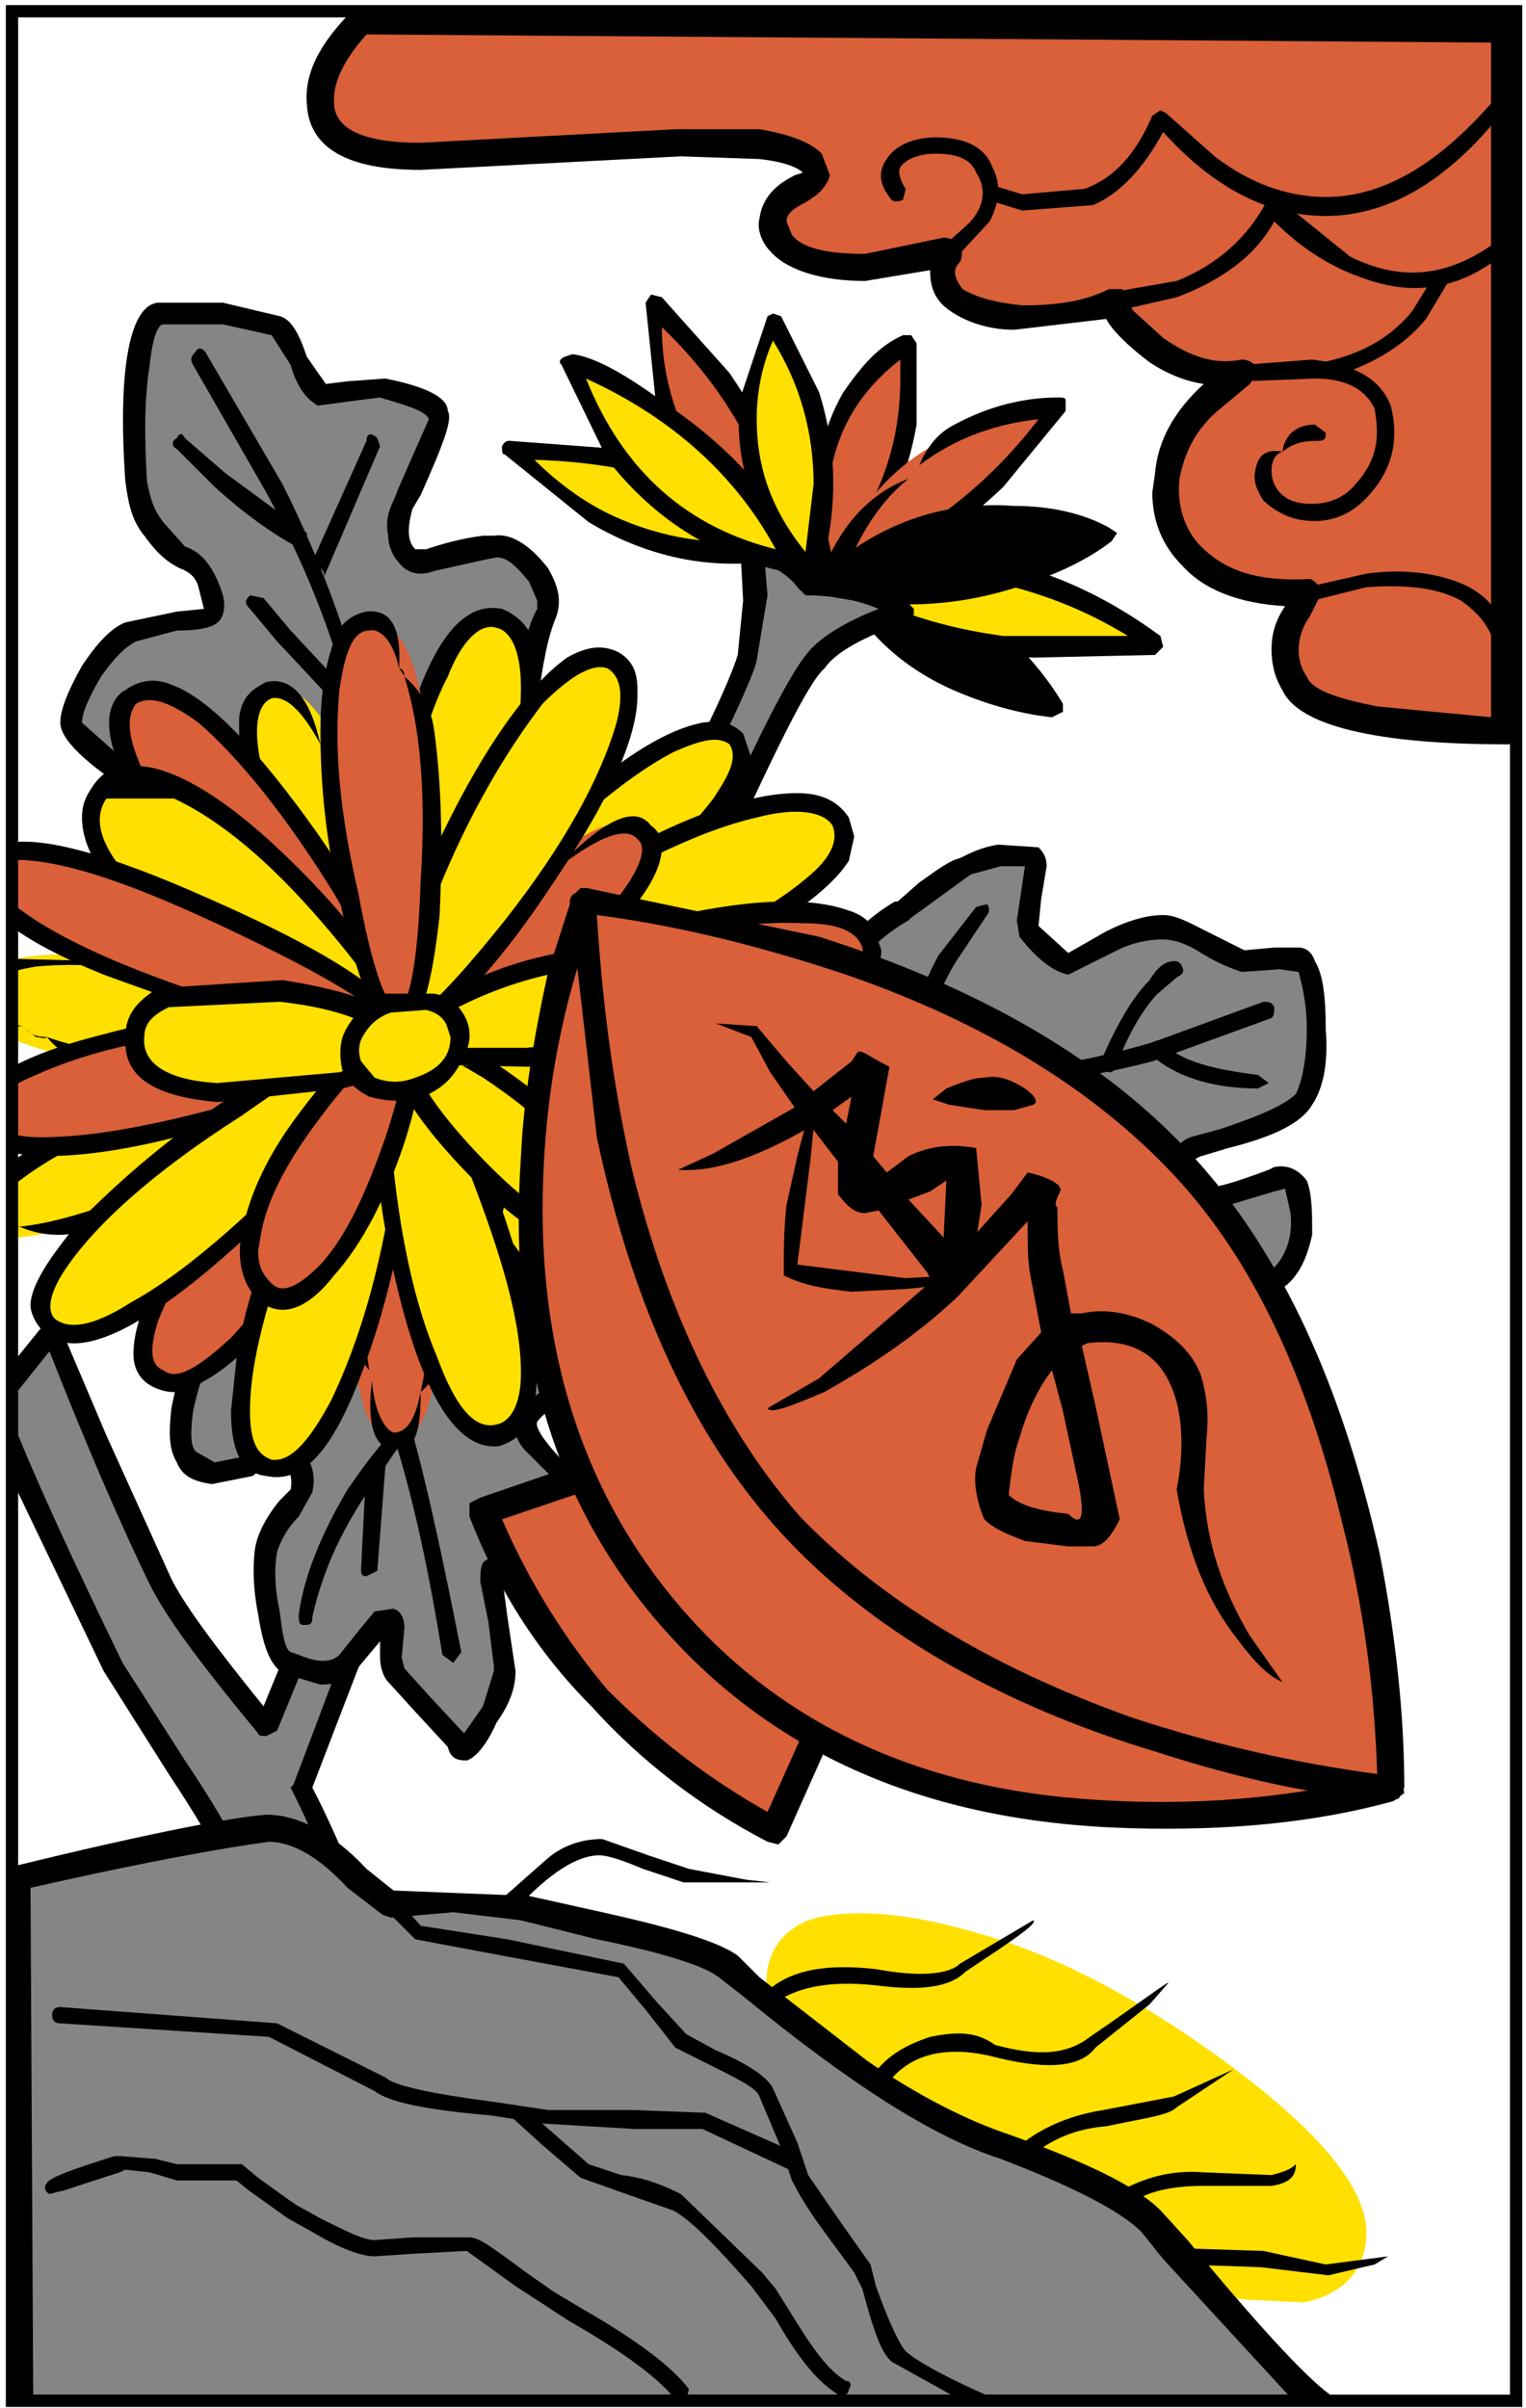 <?xml version="1.0" encoding="UTF-8" standalone="no"?><!DOCTYPE svg PUBLIC "-//W3C//DTD SVG 1.1//EN" "http://www.w3.org/Graphics/SVG/1.1/DTD/svg11.dtd"><svg width="100%" height="100%" viewBox="0 0 372 587" version="1.1" xmlns="http://www.w3.org/2000/svg" xmlns:xlink="http://www.w3.org/1999/xlink" xml:space="preserve" xmlns:serif="http://www.serif.com/" style="fill-rule:evenodd;clip-rule:evenodd;stroke-miterlimit:100;"><g><clipPath id="_clip1"><rect x="2.583" y="1.783" width="367.498" height="584.556"/></clipPath><g clip-path="url(#_clip1)"><path d="M236.646,166.922c7.264,2.645 13.869,4.625 20.475,5.948c-3.303,-5.948 -7.921,-11.231 -13.211,-16.514c-11.883,-11.23 -24.436,-17.172 -38.305,-16.514c5.277,11.888 15.849,21.133 31.041,27.08Z" style="fill:#da8e55;fill-rule:nonzero;"/><path d="M205.604,137.197c-1.328,0 -1.328,0.658 -1.985,1.323l0,1.98c5.946,12.553 15.854,22.462 30.383,28.409c7.935,3.303 15.856,5.277 22.462,5.941l2.645,-1.323l0,-1.98c-3.961,-6.605 -8.592,-11.889 -14.532,-17.836c-11.891,-10.566 -24.445,-16.514 -38.973,-16.514Z" style="fill-rule:nonzero;"/><path d="M200.975,143.145c13.211,8.586 30.389,13.211 52.187,15.191l28.407,-1.322c-6.604,-5.283 -14.539,-9.908 -25.104,-13.869c-19.819,-7.264 -38.979,-7.928 -55.49,0Z" style="fill:#ffe000;fill-rule:nonzero;"/><path d="M283.543,157.671l-0.658,-2.638c-7.264,-5.283 -15.855,-10.573 -26.422,-14.534c-20.475,-7.263 -38.977,-7.263 -56.146,0l-1.98,2.645c0,0.658 0.664,1.316 1.322,1.98c13.869,8.586 31.041,13.875 52.188,15.191l29.725,-0.658l1.971,-1.986Zm-75.964,-14.526c11.896,-3.961 25.764,-3.961 39.633,0c9.908,2.645 19.159,6.605 27.751,11.889l-30.389,0c-14.534,-1.981 -27.088,-5.942 -36.995,-11.889Z" style="fill-rule:nonzero;"/><path d="M149.457,112.097l-25.105,-1.98l19.816,15.191c15.855,9.909 33.027,11.889 50.864,7.27c-11.231,-10.573 -27.087,-17.178 -45.575,-20.481Z" style="fill:#ffe000;fill-rule:nonzero;"/><path d="M143.51,127.289c16.514,9.908 34.344,12.553 52.188,7.928l1.975,-1.98l-0.658,-2.645c-12.554,-10.566 -27.738,-17.172 -46.239,-21.132l-26.422,-1.987c-0.658,0 -1.316,0 -1.98,1.322c0,1.322 0,1.98 0.664,1.98l20.472,16.514Zm45.581,3.961c-12.553,1.987 -25.106,0.664 -37.659,-4.619c-7.922,-3.303 -15.186,-8.593 -21.133,-14.534c23.777,0.665 43.594,6.606 58.792,19.153Z" style="fill-rule:nonzero;"/><path d="M183.144,133.236l1.315,13.211l-1.974,13.869l-26.422,54.167l16.514,-1.323l11.224,-23.777c7.264,-16.514 12.555,-26.422 14.534,-29.067c3.967,-3.961 11.229,-7.264 21.797,-11.889c-2.646,-2.638 -7.264,-4.625 -14.526,-5.283l-9.25,-1.322c-1.322,-1.98 -3.961,-4.625 -7.929,-6.605l-5.283,-1.981Z" style="fill:#858585;fill-rule:nonzero;"/><path d="M197.671,139.842c-1.976,-3.303 -4.619,-5.29 -8.58,-6.605l-5.29,-2.645l-2.645,1.322l-0.658,1.98l0.658,12.553l-1.315,13.211c-1.987,6.606 -9.909,23.778 -26.423,53.502l0.658,2.645l1.987,1.98l16.514,-1.98c1.315,0 1.974,0 1.974,-1.322c13.876,-30.39 22.463,-48.219 26.424,-51.522c2.645,-3.961 9.907,-7.928 19.815,-11.231l1.985,-1.98l0,-1.322l-1.321,-1.322c-3.304,-3.961 -11.229,-6.606 -23.783,-7.264Zm-3.303,3.303l1.985,1.98c7.265,0 13.211,1.322 17.83,3.303c-8.58,3.303 -14.526,7.271 -17.172,10.573c-4.619,5.277 -13.212,22.455 -26.423,52.18l-9.908,0.664c14.533,-29.067 23.119,-46.903 23.777,-50.87l2.646,-15.85l-0.658,-7.928c3.962,1.987 6.607,3.961 7.923,5.948Z" style="fill-rule:nonzero;"/><path d="M220.79,102.853l0,-19.159c-4.619,2.645 -9.244,7.264 -13.211,13.211c-8.58,12.553 -10.565,27.738 -6.604,45.581c10.571,-11.895 17.841,-25.106 19.815,-39.633Z" style="fill:#d96038;fill-rule:nonzero;"/><path d="M198.999,143.145l1.976,1.98l1.985,-1.322c11.226,-11.225 17.83,-25.1 20.476,-40.292l0,-19.817l-1.315,-1.987l-1.987,0c-5.947,2.645 -9.908,7.27 -14.527,13.875c-5.289,9.244 -7.27,18.495 -3.967,29.725c0,-16.514 5.941,-28.402 17.836,-37.653l0,4.625c0,16.514 -5.289,31.047 -16.514,44.259l-1.986,-9.908c-1.977,5.284 -3.305,10.567 -1.977,16.515Z" style="fill-rule:nonzero;"/><path d="M243.909,116.722l13.876,-17.836c-7.271,0.664 -15.191,2.638 -23.784,6.605c-16.515,6.605 -27.08,19.816 -32.362,36.995c15.847,-5.289 29.059,-13.875 42.27,-25.764Z" style="fill:#d96038;fill-rule:nonzero;"/><path d="M199.657,141.822l0.657,1.979l2.646,1.322c15.19,-5.283 29.067,-14.534 41.614,-26.422l15.191,-18.494l0,-2.645c0,-0.658 -0.658,-0.658 -1.98,-0.658c-7.928,0 -16.514,1.979 -25.1,6.604c-3.961,1.98 -6.606,5.283 -8.594,9.908c7.936,-5.947 17.18,-9.908 29.067,-11.23c-12.554,16.514 -28.403,28.402 -46.897,36.331c3.961,-9.244 8.586,-16.514 15.191,-21.797c-10.57,3.963 -17.834,13.214 -21.795,25.102Z" style="fill-rule:nonzero;"/><path d="M175.215,91.616l-15.191,-17.83l1.98,25.1c5.283,17.836 15.85,31.047 32.364,38.311c-2.639,-15.192 -8.58,-30.383 -19.153,-45.581Z" style="fill:#d96038;fill-rule:nonzero;"/><path d="M161.34,72.464l-2.639,-0.665l-1.322,1.987l2.645,25.764c4.619,18.488 16.515,31.699 33.028,40.292l1.98,0l1.321,-2.645c-1.985,-16.514 -8.593,-31.705 -18.5,-46.239l-16.513,-18.494Zm5.289,32.363c-3.303,-7.921 -5.289,-15.85 -5.289,-25.093c16.514,15.849 25.766,33.686 29.725,53.502c-11.224,-6.605 -19.817,-16.514 -24.436,-28.409Z" style="fill-rule:nonzero;"/><path d="M160.682,100.208l-22.461,-11.895l11.895,21.803c11.225,15.856 25.765,25.1 44.253,27.08c-6.607,-13.868 -17.831,-27.079 -33.687,-36.988Z" style="fill:#ffe000;fill-rule:nonzero;"/><path d="M136.904,88.978l11.225,23.12c11.895,15.191 27.086,24.442 45.581,27.745c0.658,0 1.322,0 1.985,-1.322l0.658,-1.98c-6.604,-14.534 -18.5,-27.745 -34.351,-38.317c-9.908,-7.264 -17.178,-11.225 -22.455,-11.882l-1.985,0.658c-1.316,0.655 -1.316,1.313 -0.658,1.978Zm52.187,44.916c-21.146,-5.283 -36.995,-18.494 -46.239,-41.614c21.791,9.909 36.989,24.442 46.239,41.614Z" style="fill-rule:nonzero;"/><path d="M197.671,95.583l-9.244,-16.514l-5.941,17.836c-1.987,15.191 2.639,29.067 14.528,42.936c4.625,-14.533 4.625,-29.724 0.657,-44.258Z" style="fill:#ffe000;fill-rule:nonzero;"/><path d="M190.407,77.089l-1.98,-0.658l-1.321,0.658l-6.606,19.817c-1.98,15.191 3.303,30.383 14.534,44.917l2.639,0.664l1.986,-1.987c4.619,-15.191 4.619,-30.383 0,-44.917l-9.252,-18.494Zm7.928,40.949l-1.979,16.514c-8.594,-10.566 -11.896,-21.133 -11.896,-32.363c0,-6.606 1.329,-13.211 3.969,-19.152c6.603,10.566 9.906,22.455 9.906,35.001Z" style="fill-rule:nonzero;"/><path d="M200.975,142.486c15.854,3.961 31.711,2.639 48.883,-2.645l19.816,-9.908c-5.947,-2.645 -13.211,-4.625 -22.462,-4.625c-17.172,-1.322 -32.362,4.626 -46.237,17.178Z" style="fill:#ffe000;fill-rule:nonzero;"/><path d="M272.318,129.934l-1.986,-1.323c-5.941,-3.303 -13.869,-5.283 -23.12,-5.283c-17.829,-1.322 -33.687,4.619 -47.555,17.172l-0.658,2.645l1.976,1.98c15.854,3.303 31.711,3.303 48.883,-2.639c7.929,-2.645 15.197,-5.947 21.14,-10.573l1.32,-1.979Z" style="fill-rule:nonzero;"/><path d="M54.335,76.431l-15.198,-0.665c-2.638,1.322 -4.618,6.605 -5.941,18.494c-0.664,7.928 -0.664,15.856 0,23.12c0,3.303 1.98,7.928 4.626,11.23l7.264,7.27c1.987,0.658 3.96,2.639 5.947,5.941c1.315,3.967 1.315,6.605 0.658,7.928l-8.586,1.98l-11.231,1.98c-3.303,1.322 -6.605,4.625 -9.908,9.908c-3.303,4.625 -4.618,9.25 -4.618,12.553c0,3.303 4.618,7.921 15.849,13.869c7.929,5.29 15.192,9.25 21.798,11.23c40.291,17.836 64.739,7.928 73.319,-29.725c0.664,-9.908 2.645,-17.836 4.631,-21.797c1.316,-3.303 0.658,-6.605 -2.645,-11.23c-3.961,-3.967 -6.605,-5.283 -9.25,-5.283l-7.264,0.658l-9.25,2.645c-3.303,1.98 -5.283,0.658 -6.605,-3.303c-1.98,-3.303 -1.316,-6.605 0,-9.909c6.605,-13.211 9.908,-21.139 9.25,-22.461c-0.658,-1.98 -5.289,-3.96 -14.533,-6.605l-6.605,1.322l-7.929,0.665c-1.315,-0.665 -3.303,-3.303 -5.282,-8.592c-1.98,-4.619 -3.968,-7.264 -5.283,-8.586l-13.214,-2.637Z" style="fill:#858585;fill-rule:nonzero;"/><path d="M54.335,73.786l-15.856,0c-6.605,0.658 -9.908,15.191 -7.921,43.594c0.658,4.625 1.315,9.25 4.618,13.211c3.303,4.625 5.948,6.605 8.593,7.928c1.974,0.664 3.961,1.98 4.619,4.625l1.322,5.283l-6.605,0.665l-12.547,2.638c-3.303,1.322 -6.605,4.625 -10.573,10.573c-3.303,5.941 -5.283,10.566 -5.283,13.869c0,3.96 5.948,9.908 18.494,17.83c6.606,3.967 13.212,7.27 20.482,10.573c22.455,9.244 40.291,10.573 53.502,3.303c11.889,-5.941 19.816,-17.836 23.777,-35.008l0,-0.658c1.322,-10.573 2.645,-17.178 4.625,-21.803c1.322,-3.961 0.664,-7.264 -1.98,-11.889c-4.625,-5.941 -9.25,-8.586 -13.211,-7.928l-2.645,0c-5.283,0.658 -9.908,1.987 -13.869,3.303l-2.645,0c-1.98,-1.98 -1.98,-5.283 -0.658,-9.908l1.98,-3.303c5.283,-11.889 7.928,-18.494 6.605,-20.475c0,-3.303 -5.283,-5.948 -15.191,-7.928l-9.25,0.665l-5.283,0.658l-4.626,-6.606c-1.979,-5.947 -3.96,-9.25 -6.605,-9.908l-13.869,-3.304Zm0,5.283l11.889,2.638l4.626,7.27c1.315,4.625 3.303,7.928 6.605,9.909l9.908,-1.323l5.283,-0.658c6.605,1.98 11.23,3.303 11.889,5.283l-7.264,16.514l-1.322,3.303c-1.322,2.639 -1.98,5.283 -1.322,8.586c0,2.645 1.322,5.29 2.645,6.605c1.98,2.645 5.283,3.303 8.586,1.987l11.889,-2.645l3.303,-0.658c2.645,0 4.625,1.974 7.928,5.941l1.98,4.625l0,1.98c-2.645,4.625 -3.961,11.889 -5.283,23.119c-3.303,16.514 -11.23,27.087 -21.139,31.706c-11.889,5.948 -27.738,4.625 -48.22,-3.96l-24.442,-12.553l-11.889,-10.566c0,-2.645 1.98,-6.605 4.625,-11.231c3.304,-4.625 5.948,-7.27 8.586,-8.586l9.909,-2.645c5.283,0 9.243,-0.658 10.573,-2.645c1.315,-1.974 1.315,-4.619 0,-7.921c-1.987,-5.29 -4.633,-8.592 -8.593,-9.908l-5.283,-5.948c-2.639,-3.303 -3.303,-6.605 -3.968,-9.908c-0.658,-10.566 -0.658,-20.475 0.665,-28.403c0.664,-6.605 1.979,-9.908 3.303,-9.908l14.533,0Z" style="fill-rule:nonzero;"/><path d="M50.375,86.339c-0.665,-1.329 -1.987,-1.987 -2.646,-0.665c-1.322,1.322 -1.322,1.98 -0.657,3.303l17.829,31.047c13.211,24.436 21.14,48.219 24.442,71.339c0,1.322 1.322,1.98 1.98,1.98c1.322,-0.658 1.986,-1.316 1.322,-1.98c-3.303,-23.784 -11.23,-48.219 -23.784,-73.326l-18.486,-31.698Z" style="fill-rule:nonzero;"/><path d="M45.085,106.814c-0.658,-1.322 -1.316,-1.322 -1.98,0c-1.323,0.658 -1.323,1.98 0,2.645l9.243,9.244c7.271,6.605 13.876,11.231 19.817,14.534c0.665,1.316 1.987,0.658 2.645,0l0,-3.303l-19.817,-14.534l-9.908,-8.586Z" style="fill-rule:nonzero;"/><path d="M91.981,106.814c-1.315,-1.322 -2.638,-1.322 -2.638,0.658l-14.534,32.37c0.658,-1.322 1.323,-1.322 3.303,-1.322c0.658,0.664 1.323,1.322 0.658,2.638l13.876,-32.363l-0.665,-1.981Z" style="fill-rule:nonzero;"/><path d="M64.244,145.79l-3.304,-0.665c-1.322,1.322 -1.322,1.98 0,3.303l6.606,7.928l19.158,20.475l2.639,-0.658c1.322,-0.658 1.322,-1.322 0,-2.645l-18.493,-19.817l-6.606,-7.921Z" style="fill-rule:nonzero;"/><path d="M318.558,235.622c-1.321,-1.322 -2.646,-1.987 -5.947,-1.322l-9.25,0l-9.908,-4.625c-3.961,-1.98 -7.265,-3.961 -9.908,-3.961c-3.961,0 -7.922,1.316 -12.547,3.303c-3.967,1.98 -7.271,3.303 -8.586,5.283c-1.322,1.322 -2.646,0 -5.947,-1.98l-5.948,-5.947c0,-0.658 0,-2.645 0.666,-6.605l1.321,-8.586c0,-1.98 -1.987,-3.303 -6.604,-3.303l-10.566,3.303c-1.986,1.322 -4.632,3.303 -9.251,6.605l-5.289,3.967c-11.883,6.605 -19.815,17.83 -25.094,33.686c-4.632,15.191 -4.632,28.403 0,38.975c3.961,8.58 15.85,15.187 36.331,19.817l39.633,5.939l22.455,-1.98c7.928,-1.985 13.211,-4.625 17.837,-7.264c3.96,-2.645 5.283,-7.27 5.283,-14.539c-0.665,-7.922 -1.98,-10.567 -5.283,-9.244l-11.896,3.967c-4.618,1.316 -8.579,1.316 -9.907,0c-2.639,-1.328 -3.303,-3.967 -3.303,-5.947c0.664,-2.645 2.645,-4.625 4.631,-5.948l13.212,-3.303c7.264,-1.98 11.224,-5.283 13.211,-7.921c1.974,-3.303 3.303,-9.25 3.303,-17.178c-0.669,-6.606 -1.334,-11.889 -2.649,-15.192Z" style="fill:#858585;fill-rule:nonzero;"/><path d="M283.543,223.069c-3.961,0 -8.58,1.322 -13.869,3.96l-9.251,5.29l-7.263,-6.605l0.656,-6.605l1.33,-7.928c0,-1.98 -0.664,-3.303 -1.986,-4.625l-9.909,-0.658c-3.96,0.658 -6.604,1.98 -9.25,3.303c-2.64,0.658 -5.276,2.645 -9.908,5.947l-5.276,4.619l-0.664,0c-11.23,6.605 -20.48,18.5 -25.101,35.014c-5.29,15.85 -5.29,29.061 0,40.949c3.962,7.929 13.212,14.533 29.726,18.502l38.312,7.263l9.908,1.315l23.784,-1.974c7.921,-2.646 14.525,-4.632 18.486,-7.271c3.304,-2.639 5.29,-6.605 6.605,-12.547c0,-5.289 0,-9.909 -1.315,-13.211c-1.986,-2.645 -4.625,-3.967 -7.929,-3.303l-1.322,0.658c-10.565,3.961 -15.854,5.283 -17.828,3.961c-1.33,-1.316 -1.987,-1.98 -1.33,-3.961c0,-1.322 0.664,-2.645 2.646,-3.303l6.605,-1.987c10.565,-2.639 17.837,-5.941 20.475,-10.566c2.645,-3.961 3.968,-9.908 3.303,-18.494c0,-7.928 -0.657,-13.211 -2.638,-16.514c-0.665,-1.98 -1.98,-3.303 -3.968,-3.303l-5.941,0l-7.27,0.665l-7.923,-3.967c-5.29,-2.637 -8.592,-4.624 -11.895,-4.624Zm-11.225,8.593c3.961,-1.987 7.922,-2.645 11.225,-2.645c1.986,0 5.289,0.658 9.25,3.303c3.303,1.98 5.947,3.303 9.908,4.619l9.251,-0.658l4.618,0.658c0.665,2.645 1.986,7.27 1.986,13.875c0,7.928 -1.321,13.211 -2.646,15.849c-2.646,2.645 -8.586,5.29 -18.494,8.593l-7.271,1.98c-3.303,1.323 -5.276,4.625 -5.94,7.928c0,2.645 1.321,5.947 3.968,8.586l9.243,0.664l13.211,-3.967l2.639,-0.664l1.329,5.947c0.658,5.946 -1.329,10.565 -3.968,13.211c-3.967,2.645 -10.572,5.289 -17.836,7.264l-20.476,1.329l-10.565,-1.329l-36.33,-5.941c-15.198,-4.625 -24.448,-9.908 -27.751,-16.514c-3.961,-10.573 -3.961,-23.12 0.664,-37.653c4.625,-15.192 12.547,-25.765 23.119,-31.706l0.665,-0.665l14.526,-10.566l7.264,-1.98l5.947,0l-1.979,13.211l0.664,3.967c4.619,5.941 8.579,8.58 11.882,9.244l3.969,-1.98l7.928,-3.96Z" style="fill-rule:nonzero;"/><path d="M310.629,245.531c-0.664,-1.323 -1.322,-1.323 -2.638,-1.323l-27.087,9.909c-20.481,5.941 -36.33,7.928 -47.563,4.625c-1.98,0 -2.645,0 -2.645,1.98c0,1.322 0,1.98 1.986,1.98c11.89,2.645 27.737,1.322 48.219,-3.961l29.062,-10.566c0.666,-0.664 0.666,-1.328 0.666,-2.644Z" style="fill-rule:nonzero;"/><path d="M288.175,235.622c-0.665,-1.322 -1.329,-1.322 -1.987,-1.322c-1.979,0 -3.961,1.322 -5.946,4.625c-3.962,3.96 -7.923,10.566 -11.884,19.816c-0.664,0.658 0,1.98 1.316,1.98c0.658,1.322 1.986,0.665 2.645,-1.322c2.646,-7.264 6.605,-13.869 9.908,-17.172l4.619,-3.961c1.329,-0.663 1.986,-1.328 1.329,-2.644Z" style="fill-rule:nonzero;"/><path d="M283.543,254.117c-0.658,-0.665 -1.316,-0.665 -2.639,0c-0.664,1.322 -0.664,1.98 0,3.303c5.283,4.625 13.875,7.928 25.758,7.928l2.645,-1.322l-2.645,-1.98c-10.566,-1.324 -19.152,-3.304 -23.119,-7.929Z" style="fill-rule:nonzero;"/><path d="M240.605,220.424l-2.639,0.665l-9.242,11.889c-5.291,9.908 -7.936,19.816 -8.594,29.725c0,1.322 0.658,1.987 1.987,1.987l1.974,-1.987c0,-8.586 3.303,-18.495 8.594,-27.738l7.92,-11.895c0.666,-0.659 0.666,-1.981 0,-2.646Z" style="fill-rule:nonzero;"/><path d="M97.271,374.339l-9.25,-8.592l-23.12,54.831c-11.889,-14.534 -20.475,-25.766 -25.1,-34.352c-3.303,-5.283 -8.586,-17.178 -16.515,-35.666l-11.23,-26.422l-13.211,17.829l5.947,15.198l23.12,48.877l20.475,33.692c9.908,13.868 16.514,29.061 22.462,45.573l27.08,11.231c-9.908,-28.409 -18.494,-48.884 -24.436,-60.772c9.245,-20.478 17.173,-41.612 23.778,-61.427Z" style="fill:#858585;fill-rule:nonzero;"/><path d="M12.715,321.494c-0.658,0 -1.974,0 -1.974,1.316l-13.876,17.179l-0.664,2.638l5.947,16.514l23.119,48.228l15.856,25.1c11.889,17.836 21.797,36.33 27.08,53.509l1.322,1.975l27.087,11.237l2.639,0l1.322,-2.646l0,-0.658c-9.908,-27.751 -17.836,-47.566 -24.441,-60.113l23.119,-60.114l0,-1.316l-0.664,-1.321l-9.244,-9.244l-1.98,-0.664l-1.987,1.322l-21.132,51.521c-11.231,-13.876 -19.159,-24.441 -22.463,-31.048l-15.855,-35.009l-11.225,-26.422l-1.986,-1.984Zm75.964,48.884l5.29,5.276l-22.462,59.45l-0.657,0.664l0.657,1.322c5.948,11.89 13.212,29.726 21.804,54.825l-20.48,-9.244c-6.606,-17.179 -15.192,-35.015 -27.745,-53.509l-15.193,-23.782c-11.23,-23.118 -21.139,-44.252 -28.402,-62.753l10.566,-13.211c13.211,33.691 22.462,52.846 25.106,58.134c4.618,8.587 13.212,19.817 25.758,35.009c0,0.664 1.323,0.664 1.98,0.664l2.646,-1.329l21.132,-51.516Z" style="fill-rule:nonzero;"/><path d="M98.588,287.809c-4.619,0 -7.922,3.961 -10.566,11.225c-2.646,7.264 -6.605,11.229 -11.889,14.532l-13.876,6.605c-5.941,3.303 -10.566,6.605 -12.547,9.244c-2.638,3.967 -4.625,7.936 -5.283,13.876c-1.322,5.94 -0.658,9.908 0.658,12.546c1.322,1.329 3.303,3.303 6.605,3.303l8.593,-1.974l4.618,-2.646l3.961,-0.657c3.968,1.974 5.29,5.276 3.968,9.243l-3.304,5.941c-2.638,3.303 -4.625,5.289 -4.625,8.592c-0.657,4.619 0,9.252 0.658,16.515c0.664,6.604 2.645,10.565 3.967,11.225l7.271,2.646c2.639,0.658 5.941,-0.657 7.922,-1.98l5.947,-8.586c1.98,-2.645 3.303,-3.96 3.961,-3.303l1.322,5.947c-1.322,3.961 -0.665,6.605 0,8.58l8.586,7.935l7.264,9.244c0.664,1.979 2.645,0 5.947,-4.626c3.303,-5.282 4.625,-9.908 5.289,-13.868l-1.986,-13.869c-1.98,-5.948 -1.98,-9.909 -0.658,-10.573l6.605,-0.664l7.264,1.328l4.625,-7.27l3.967,-9.908c0.658,-0.664 -2.645,-3.969 -8.592,-9.244c-5.283,-5.289 -6.605,-9.25 -5.283,-11.236c1.98,-3.304 4.625,-5.276 6.605,-5.94l8.586,-1.979c6.605,-1.988 7.264,-7.93 2.645,-17.838c-1.322,-2.638 -9.25,-8.586 -22.461,-17.178l-19.816,-12.547c-1.981,-1.983 -3.304,-2.641 -5.948,-2.641Z" style="fill:#858585;fill-rule:nonzero;"/><path d="M95.949,285.822c-4.625,1.323 -7.928,5.29 -10.573,11.895c-2.638,6.605 -5.94,10.566 -10.566,13.211l-5.283,2.639c-11.23,5.941 -18.494,9.908 -21.797,13.877c-3.303,3.961 -4.625,9.242 -5.948,15.85c-0.657,5.939 -0.657,9.908 1.323,13.211c1.322,3.303 3.968,4.625 8.586,5.283l9.908,-1.98l3.303,-2.639c1.322,-0.664 2.646,-0.664 3.303,-0.664c1.987,0.664 3.303,3.303 2.646,6.605l-2.646,2.639c-3.303,3.967 -5.283,7.934 -5.947,11.236c-0.658,3.961 -0.658,9.908 0.664,16.515c1.323,8.579 3.303,13.211 6.605,14.526l1.98,0.658l6.605,1.986c3.304,0 5.948,-0.658 7.929,-2.646l6.605,-7.92l0,-0.666l0,4.627c0,1.979 0.664,4.617 1.98,5.946l6.605,7.265l7.928,8.586c0.664,2.638 1.98,3.303 4.625,3.303c1.98,-0.665 4.619,-3.303 7.264,-9.244c3.303,-4.632 4.625,-8.593 4.625,-12.553l-1.98,-13.213l-1.322,-9.907l5.283,1.315l7.928,0.664l5.941,-9.244l3.967,-9.907c0,-1.328 -1.98,-4.632 -7.27,-9.908c-5.277,-5.289 -7.922,-9.25 -7.264,-10.571c1.986,-2.64 4.625,-3.969 7.928,-3.969l5.941,-1.975l6.605,-4.631c1.986,-4.619 0.664,-9.908 -2.639,-16.515c-1.98,-5.94 -16.514,-15.85 -42.936,-31.699c-3.3,-2.644 -6.603,-2.644 -9.906,-1.986Zm-18.494,29.725c5.283,-2.645 9.908,-8.586 13.211,-15.855c1.98,-5.276 3.961,-7.921 6.605,-9.243c1.98,0 3.961,0 5.283,1.98l26.422,15.855c9.244,6.605 14.533,11.225 15.85,13.211c1.986,5.283 2.645,9.251 1.986,11.889l-3.303,2.639l-5.289,0.664c-4.619,0.666 -7.922,3.305 -11.225,7.271c-1.986,2.639 -1.986,5.941 0.658,9.244l7.928,7.928l4.625,5.283l-3.303,9.244l-3.961,5.289l-3.967,-1.322l-5.941,-0.664c-1.986,0 -3.967,0.664 -5.289,1.986c-0.658,1.316 -0.658,2.645 -0.658,4.619l1.98,9.908l1.322,10.571l0,1.323l-2.645,8.586l-4.619,6.604l-8.592,-9.243l-5.947,-6.605l-0.658,-2.645l0.658,-7.265c0,-1.987 -0.658,-3.968 -2.639,-4.632l-4.625,0.664l-3.303,3.968l-5.283,6.604c-1.98,1.975 -5.283,1.975 -9.908,0l-1.98,-0.664c-1.323,-0.664 -1.987,-3.967 -2.646,-9.908c-1.315,-5.939 -1.315,-10.572 -0.657,-14.533c0.657,-1.98 1.979,-5.283 5.283,-8.586l3.303,-5.941c1.322,-5.946 -1.323,-9.907 -5.941,-12.553c-2.645,-0.658 -5.29,-0.658 -8.593,1.98l-2.646,1.98l-6.605,1.321l-4.618,-2.64c-1.322,-1.328 -1.322,-4.631 -0.657,-9.907c1.315,-5.947 2.638,-9.908 4.618,-13.211c2.645,-3.304 9.25,-7.271 19.816,-12.554l5.95,-2.64Z" style="fill-rule:nonzero;"/><path d="M91.981,322.152c-0.657,-1.315 -1.315,-1.315 -2.638,-1.315c-1.322,0.657 -1.322,1.974 -1.322,2.638l6.605,22.455c5.947,17.844 9.908,36.995 13.211,57.478l2.645,1.974l1.98,-2.639c-3.967,-19.816 -7.928,-39.633 -13.211,-58.127l-7.27,-22.464Z" style="fill-rule:nonzero;"/><path d="M97.93,348.575l-1.98,0.657c-3.303,2.646 -6.605,7.271 -11.23,13.875c-6.606,11.23 -10.566,21.14 -11.889,30.391c0,1.975 0,2.639 1.322,2.639c1.98,0 1.98,-0.664 1.98,-1.98c1.979,-8.592 5.283,-17.836 12.546,-29.066c5.948,-8.586 9.251,-13.869 9.909,-13.869c0.664,-1.326 0.664,-1.99 -0.658,-2.647Z" style="fill-rule:nonzero;"/><path d="M89.344,356.503l-1.322,25.758c0,1.328 0,1.986 1.322,1.986l2.638,-1.322l1.987,-25.758l-2.645,1.974c-0.658,0 -1.98,-1.316 -1.98,-2.638Z" style="fill-rule:nonzero;"/><path d="M145.49,224.392c29.061,-21.797 39.634,-36.995 33.692,-44.259c-5.948,-6.605 -22.462,1.987 -48.884,26.422c-26.422,25.106 -37.652,39.633 -33.686,44.259c4.62,4.625 20.476,-3.967 48.878,-26.422Z" style="fill:#ffe000;fill-rule:nonzero;"/><path d="M94.627,252.794l6.605,1.323c8.592,-1.98 23.119,-9.909 43.594,-25.758c21.803,-16.514 33.691,-29.725 36.994,-39.633l1.323,-3.967l-1.987,-5.941c-2.639,-2.645 -5.941,-3.303 -9.908,-2.645c-10.566,1.98 -25.094,11.889 -44.252,31.041c-19.158,17.843 -29.725,31.054 -32.369,39.633c-0.658,2.644 -0.658,5.289 0,5.947Zm36.988,-20.475c-19.152,13.211 -29.725,18.495 -33.686,17.172c0,-3.303 6.605,-13.211 22.461,-29.725c17.172,-17.172 31.041,-29.725 43.594,-36.331c7.264,-3.303 11.23,-3.961 13.869,-1.98c1.987,3.303 0,7.27 -3.961,13.211c-8.585,11.231 -22.46,24.442 -42.277,37.653Z" style="fill-rule:nonzero;"/><path d="M158.037,237.603c36.995,-15.191 52.845,-27.745 46.902,-37.653c-5.282,-9.908 -26.422,-5.283 -60.771,14.534c-35.008,19.152 -50.857,31.705 -47.555,37.653c3.303,5.282 23.778,0.657 61.424,-14.534Z" style="fill:#ffe000;fill-rule:nonzero;"/><path d="M95.284,247.511c-1.315,1.98 -1.315,4.625 -0.657,5.283c1.322,1.323 3.303,2.645 7.264,2.645c11.895,0 29.725,-4.625 54.83,-14.534c27.738,-11.23 44.253,-21.797 50.2,-31.047l1.322,-5.947l-1.322,-4.619c-2.646,-3.961 -6.604,-5.948 -12.553,-5.948c-13.212,0 -32.364,7.264 -56.806,22.461c-23.777,13.212 -37.646,23.778 -42.278,31.706Zm3.304,3.303c0.664,-3.967 10.572,-12.547 31.053,-25.1c21.791,-13.869 40.291,-23.119 54.818,-26.422c9.909,-2.645 16.516,-1.323 18.501,1.98c1.315,3.303 0,7.27 -5.289,11.889c-10.565,9.25 -29.062,19.159 -56.147,27.745c-25.094,8.585 -38.969,11.888 -42.936,9.908Z" style="fill-rule:nonzero;"/><path d="M158.037,253.452c38.316,-4.619 56.146,-12.547 54.174,-23.12c-1.986,-10.566 -21.804,-11.224 -60.115,-1.316c-37.652,8.586 -56.146,16.514 -54.824,23.12l60.765,1.316Z" style="fill:#d96038;fill-rule:nonzero;"/><path d="M97.93,247.511c-2.646,1.322 -3.303,3.303 -2.646,4.625l5.29,3.961c9.908,3.303 28.402,3.303 54.824,0c29.061,-3.303 46.903,-8.586 55.483,-16.514c2.645,-1.98 3.967,-5.283 3.967,-7.921l-0.664,-1.987c-0.658,-3.961 -3.303,-6.605 -7.922,-7.921c-11.895,-3.967 -31.712,-1.987 -58.792,5.941c-26.421,6.605 -42.935,13.21 -49.54,19.816Zm38.316,-11.889c25.094,-7.928 44.91,-11.23 59.449,-10.566c8.58,0 13.212,1.974 14.527,5.941c0.658,3.303 -2.645,6.605 -9.25,9.908c-13.212,5.941 -33.028,9.909 -59.45,11.889l-42.271,-1.98c1.981,-3.303 13.876,-8.586 36.995,-15.192Z" style="fill-rule:nonzero;"/><path d="M147.471,277.9c35.673,12.547 54.831,15.186 56.806,7.264c2.645,-7.928 -14.527,-17.172 -50.858,-27.745c-36.988,-9.908 -56.146,-12.547 -58.134,-6.605c-1.316,5.283 15.856,14.533 52.186,27.086Z" style="fill:#ffe000;fill-rule:nonzero;"/><path d="M97.271,246.188c-2.645,0.658 -3.961,1.987 -4.625,3.303c0,1.987 0.664,3.961 2.638,5.948c5.948,6.605 22.462,14.527 49.542,23.777c28.408,10.567 46.238,13.87 56.146,11.231c3.303,-0.664 5.947,-2.639 5.947,-4.625l0.658,-1.98c0,-1.98 -1.316,-3.967 -3.303,-5.941c-7.922,-7.27 -25.759,-15.856 -54.161,-23.784c-27.078,-7.27 -44.256,-9.909 -52.842,-7.929Zm41.614,9.909c26.422,6.605 45.574,13.869 56.147,21.139c5.94,2.639 7.928,5.283 7.928,7.27c-1.321,1.974 -3.961,2.639 -9.25,2.639c-13.212,-0.665 -32.37,-5.283 -58.128,-15.85c-24.441,-9.25 -37.652,-16.514 -37.652,-20.481c2.644,-1.981 16.513,-0.665 40.955,5.283Z" style="fill-rule:nonzero;"/><path d="M95.949,247.511c-4.625,3.967 2.639,20.481 21.797,49.542c19.816,29.062 33.027,40.299 38.975,35.666c6.605,-5.275 -0.657,-21.133 -22.461,-48.877c-20.475,-27.745 -33.686,-39.634 -38.311,-36.331Z" style="fill:#ffe000;fill-rule:nonzero;"/><path d="M97.271,249.491c3.961,-0.658 11.889,7.928 26.422,24.442c14.527,17.178 25.1,32.364 30.383,44.258c2.645,7.264 3.303,11.889 1.322,12.554c-1.322,1.315 -3.303,0 -6.605,-2.646c3.303,7.264 6.605,9.25 9.244,6.605c1.986,-1.323 3.303,-3.961 3.303,-6.605l-0.658,-1.986c-1.315,-10.566 -9.908,-25.758 -26.422,-46.239c-15.191,-19.817 -26.422,-31.041 -34.344,-34.344l-5.289,0c-3.961,3.303 -1.316,13.211 7.928,30.383c7.928,13.87 15.191,26.422 24.441,37.653c5.283,6.604 11.225,10.572 17.83,11.889c-9.908,-8.586 -20.475,-21.797 -32.363,-41.613c-11.889,-19.817 -16.514,-31.048 -15.192,-34.351Z" style="fill-rule:nonzero;"/><path d="M142.188,265.347c31.705,3.961 46.903,1.98 47.562,-6.605c0,-7.928 -15.856,-13.211 -47.562,-14.534c-31.047,-1.322 -46.238,1.323 -46.238,7.27c-0.666,5.941 15.191,10.566 46.238,13.869Z" style="fill:#ffe000;fill-rule:nonzero;"/><path d="M93.311,251.478c0,2.639 1.316,4.619 4.619,5.941c7.928,4.625 23.119,7.928 44.258,10.573l44.917,-2.645c3.303,-1.322 4.625,-3.96 4.625,-6.605c0,-3.303 -1.98,-5.948 -5.941,-7.928c-7.935,-5.283 -23.784,-7.928 -45.581,-8.586c-22.461,-0.658 -36.988,0.658 -43.594,4.619c-1.987,1.328 -3.303,2.644 -3.303,4.631Zm35.666,9.909c-19.816,-3.303 -29.725,-6.606 -31.047,-9.909c1.322,-2.645 11.23,-3.967 29.066,-4.631l46.238,3.967c9.251,1.98 13.87,4.625 13.87,7.928c0,1.98 -3.304,3.961 -9.909,5.283l-48.218,-2.638Z" style="fill-rule:nonzero;"/><path d="M134.26,286.48c29.725,19.817 46.238,25.106 50.199,18.5c3.303,-7.265 -9.908,-19.816 -39.633,-36.988c-30.383,-17.178 -46.896,-23.784 -49.542,-19.159c-2.638,5.284 10.573,18.495 38.976,37.647Z" style="fill:#ffe000;fill-rule:nonzero;"/><g><path d="M124.352,276.572c-18.494,-13.869 -27.08,-22.455 -27.08,-26.422c3.303,-1.316 14.527,2.645 33.686,12.553c20.475,11.23 35.672,21.139 44.923,30.383c-4.632,-9.244 -14.54,-18.488 -31.712,-27.739c-8.586,-5.29 -16.514,-9.908 -26.422,-13.869c-13.869,-5.947 -21.797,-7.27 -24.436,-3.303c-1.986,3.961 3.961,12.547 19.152,24.436c11.889,9.908 24.441,18.5 36.994,25.764c7.922,4.619 14.527,5.947 21.133,4.619c-12.553,-4.619 -27.738,-12.547 -46.238,-26.422Z" style="fill-rule:nonzero;"/><path d="M174.551,303.658c-1.316,0 -3.303,0 -3.961,-0.664c0.658,0.664 0.658,0.664 1.322,0.664c1.322,0 1.981,0 2.639,0Z" style="fill-rule:nonzero;"/><path d="M181.82,303.658c-0.664,1.322 -3.303,1.322 -7.27,0c5.947,5.283 9.908,5.941 11.896,2.639l0.658,-3.303c0,-3.961 -3.96,-7.264 -11.225,-9.908c5.277,4.631 7.922,8.592 5.941,10.572Z" style="fill-rule:nonzero;"/></g><path d="M87.363,230.997c-12.554,-11.23 -21.14,-14.534 -27.08,-8.586c-5.29,5.948 -1.987,13.869 11.882,23.777c13.876,9.909 22.462,12.553 26.423,8.592c3.967,-3.966 0.664,-11.894 -11.225,-23.783Z" style="fill:#ffe000;fill-rule:nonzero;"/><path d="M89.344,230.997c-5.941,-6.605 -11.889,-11.23 -18.494,-12.547c-4.626,-1.329 -9.251,-0.664 -12.554,2.639c-1.315,1.98 -1.98,4.625 -1.98,6.605l0,3.303c1.322,5.283 5.941,11.231 13.211,16.514c7.271,4.625 13.212,7.928 19.817,9.908l11.23,-1.322c1.316,-1.316 1.98,-3.961 0.658,-7.264c-1.316,-5.947 -5.283,-11.895 -11.888,-17.836Zm-19.818,-8.586c5.283,1.98 11.231,5.283 16.515,11.889c6.605,5.283 9.908,11.231 11.23,15.191l0,3.303c-1.322,1.323 -3.303,1.323 -6.605,0c-5.947,-1.316 -11.896,-3.96 -17.836,-9.25c-6.606,-4.619 -11.231,-9.244 -11.89,-13.869c-0.657,-1.98 0,-3.961 0.658,-5.283c1.988,-1.981 4.626,-1.981 7.928,-1.981Z" style="fill-rule:nonzero;"/><path d="M103.219,221.089c-2.645,-21.797 -8.592,-31.706 -16.514,-30.39c-7.935,1.329 -9.25,12.553 -3.967,33.692c4.625,21.139 9.908,31.047 15.85,30.389c5.947,-0.663 7.269,-12.552 4.631,-33.691Z" style="fill:#ffe000;fill-rule:nonzero;"/><path d="M83.402,219.108l-1.329,-13.211c-2.638,3.96 -3.961,8.586 -3.303,13.211c1.987,9.908 3.968,18.494 7.935,25.764c4.619,9.244 7.922,12.547 12.547,12.547c3.967,-1.322 6.605,-6.605 6.605,-16.514c1.322,-7.928 0,-16.514 -1.322,-26.422c-3.961,-19.152 -9.908,-27.745 -18.494,-26.422c-5.283,1.322 -6.605,6.605 -3.303,16.514c0,-7.27 1.322,-11.23 4.625,-11.889c5.283,-0.658 9.25,6.606 12.553,23.12c1.316,8.586 2.639,17.172 1.316,25.1c0,7.27 -1.316,11.231 -3.303,11.231c-1.316,0.658 -3.961,-2.645 -6.605,-9.25c-3.303,-7.265 -6.605,-15.193 -7.922,-23.779Z" style="fill-rule:nonzero;"/><path d="M135.582,236.28c19.816,-16.514 27.744,-27.08 21.797,-33.686c-5.947,-5.948 -17.83,0.658 -36.33,18.494c-19.158,18.494 -26.422,29.725 -23.119,34.35c4.625,3.962 16.513,-1.986 37.652,-19.158Z" style="fill:#d96038;fill-rule:nonzero;"/><path d="M119.068,245.531c-10.572,6.605 -16.514,9.908 -18.494,7.921c-1.322,-1.974 1.98,-7.264 8.586,-15.85c7.928,-9.908 16.514,-18.494 25.758,-25.1c-5.941,0 -10.566,1.98 -14.527,6.605l-14.533,15.856c-9.244,10.566 -11.889,17.83 -9.244,21.791c2.639,3.303 10.566,1.987 22.455,-5.277c9.244,-5.947 18.494,-12.553 26.422,-21.146c10.573,-9.244 15.85,-17.83 15.85,-23.777c0,-1.98 -0.658,-3.96 -2.639,-5.283c-3.967,-5.283 -11.889,-1.322 -23.783,11.231c10.572,-8.592 17.842,-11.231 20.48,-7.928c2.639,1.98 0.665,7.928 -6.605,16.514c-7.271,8.587 -17.837,16.515 -29.726,24.443Z" style="fill-rule:nonzero;"/><path d="M96.613,281.203c4.619,15.85 10.566,22.455 17.83,19.816c7.928,-1.986 8.592,-10.572 2.645,-25.765c-6.605,-15.856 -12.553,-22.462 -18.5,-20.475c-5.942,1.318 -5.942,10.568 -1.975,26.424Z" style="fill:#ffe000;fill-rule:nonzero;"/><path d="M121.049,279.216c-2.645,-7.264 -5.947,-13.869 -9.908,-19.159c-5.283,-5.941 -9.908,-9.244 -13.211,-7.921c-2.646,1.316 -3.961,3.303 -5.283,7.264c-1.322,5.947 -0.665,13.211 1.98,21.803c1.986,9.244 5.289,15.85 9.908,19.152c3.303,3.303 6.605,3.967 11.23,3.303c4.625,-1.98 7.27,-5.941 7.27,-12.547l-1.986,-11.895Zm-13.211,-16.513c3.303,5.29 6.605,11.23 8.592,17.836c2.639,10.573 1.316,17.178 -2.645,18.495c-1.986,0.657 -4.625,0 -6.605,-1.979c-3.303,-3.304 -5.947,-9.245 -8.592,-17.179c-1.975,-7.922 -2.639,-14.527 -1.316,-19.152l1.98,-3.967c1.98,-0.66 4.625,1.985 8.586,5.946Z" style="fill-rule:nonzero;"/><path d="M97.93,255.439c-5.948,0 -9.908,15.191 -11.225,47.555c-1.986,31.054 1.316,47.566 9.244,48.227c8.586,0.657 11.889,-14.535 11.889,-46.897c-0.658,-32.371 -3.961,-48.227 -9.908,-48.885Z" style="fill:#d96038;fill-rule:nonzero;"/><g><path d="M84.719,295.072l-0.658,19.816c0,7.922 1.98,14.526 5.947,19.158c-1.986,-13.211 -1.986,-28.408 0.658,-46.903c1.98,-18.495 3.961,-27.745 7.264,-29.061c3.303,1.316 5.289,12.546 6.605,32.363c1.322,20.48 0.658,36.996 -1.98,48.877c3.967,-3.304 6.605,-8.579 6.605,-14.527c1.322,-13.869 1.322,-28.407 -0.664,-44.258c-2.639,-17.836 -5.941,-26.422 -10.566,-27.086c-3.303,-0.658 -6.605,5.29 -9.251,15.856l-3.96,25.765Z" style="fill-rule:nonzero;"/><path d="M95.949,353.2c5.283,0.664 6.605,-3.968 6.605,-13.876c-1.322,6.605 -3.303,9.908 -6.605,9.908c-1.98,-0.657 -4.625,-4.619 -5.283,-12.547c-1.322,10.574 0.658,16.515 5.283,16.515Z" style="fill-rule:nonzero;"/></g><path d="M97.93,254.781c-1.98,-5.947 -20.475,-1.987 -54.825,11.225c-35.009,13.869 -51.522,24.442 -48.22,31.711c2.645,7.922 20.475,3.961 54.825,-11.237c34.351,-15.85 49.542,-25.758 48.22,-31.699Z" style="fill:#ffe000;fill-rule:nonzero;"/><path d="M59.618,278.559c-23.784,12.553 -42.271,19.158 -54.825,20.475c5.948,2.646 12.554,2.646 19.816,0c15.192,-5.283 30.384,-11.889 48.221,-21.797c19.816,-10.573 28.402,-18.494 27.086,-23.119c-0.664,-1.98 -1.986,-2.639 -3.967,-3.303c-7.928,-1.98 -24.442,2.638 -50.864,11.889c-26.423,9.908 -42.937,19.159 -49.542,27.081l-3.303,7.27l0,1.98c1.322,3.961 5.947,3.961 12.553,0c-4.625,0.658 -7.264,0 -7.928,-1.98c-1.322,-1.979 1.98,-5.283 7.928,-9.244c11.225,-8.592 29.067,-16.514 52.845,-23.784c21.798,-7.928 35.009,-10.573 38.312,-8.586c-0.666,3.959 -12.548,11.887 -36.332,23.118Z" style="fill-rule:nonzero;"/><path d="M97.271,255.439c0.658,-6.605 -15.855,-13.211 -50.199,-19.159c-34.357,-6.605 -52.188,-3.961 -52.846,5.948c-1.328,9.908 15.85,16.514 50.2,18.494c33.686,2.638 51.523,0.665 52.845,-5.283Z" style="fill:#ffe000;fill-rule:nonzero;"/><g><path d="M11.398,252.794c-2.645,0 -3.96,-0.658 -5.947,-2.645c1.322,1.329 2.645,1.987 3.303,2.645c1.322,0 1.987,0.658 2.644,0Z" style="fill-rule:nonzero;"/><path d="M61.599,258.742c-20.475,0 -36.989,-1.322 -50.2,-5.948c3.961,4.625 9.251,7.928 16.515,8.593l44.252,1.974c17.179,-0.658 26.423,-3.303 27.087,-7.921c0.664,-1.322 0,-3.303 -1.98,-5.29c-6.605,-5.941 -22.462,-10.566 -45.581,-15.185l-52.845,-1.329c-3.961,1.987 -7.264,4.632 -7.264,8.593l0,0.658c0,5.29 4.619,7.928 13.869,7.264c-6.605,-1.316 -9.908,-3.961 -9.25,-7.921c0.664,-3.303 4.631,-5.29 12.553,-6.606c13.211,-1.322 31.048,0.658 53.503,6.606c20.481,5.283 31.712,9.25 32.37,12.553c-1.317,2.636 -12.555,3.959 -33.029,3.959Z" style="fill-rule:nonzero;"/></g><path d="M122.371,205.897c9.908,-34.351 9.908,-52.845 -1.322,-55.489c-9.908,-1.98 -18.494,14.533 -23.777,49.542c-5.947,34.35 -5.947,52.844 0.658,55.489c5.947,1.316 13.869,-14.534 24.441,-49.542Z" style="fill:#ffe000;fill-rule:nonzero;"/><path d="M130.299,157.014c-1.322,-4.619 -4.625,-7.264 -7.928,-8.586c-9.908,-1.98 -17.836,8.586 -24.441,33.028c-3.303,14.533 -5.283,29.725 -6.605,46.239c-0.658,17.836 1.322,27.745 5.947,29.725c1.316,0 3.303,0 5.283,-1.98c5.283,-5.948 11.23,-17.836 18.494,-37.653c6.605,-20.481 9.908,-37.653 9.908,-50.206l-0.658,-10.567Zm-3.303,10.566c0,13.875 -4.625,31.712 -12.553,53.509c-7.264,20.481 -13.211,31.047 -16.514,31.705c-3.303,-1.98 -3.303,-13.869 -1.316,-35.008c2.639,-22.455 5.941,-40.298 12.547,-52.845c3.303,-8.586 7.928,-13.211 11.889,-11.889c3.303,0.659 5.947,5.284 5.947,14.528Z" style="fill-rule:nonzero;"/><path d="M92.646,205.897c-9.908,-27.745 -18.494,-40.956 -27.087,-37.653c-9.244,3.303 -7.264,18.495 5.29,46.239c11.889,27.745 20.475,40.297 26.422,37.653c5.284,-1.987 3.961,-17.836 -4.625,-46.239Z" style="fill:#ffe000;fill-rule:nonzero;"/><path d="M90.666,195.331c-1.987,-5.29 -5.947,-9.25 -10.566,-11.895c5.941,11.23 11.225,24.442 14.527,40.956c3.303,15.191 3.961,24.442 1.322,25.758c-2.639,0.665 -7.928,-7.264 -16.514,-21.791c-7.929,-15.856 -13.212,-29.725 -15.85,-42.278c-1.987,-9.25 -0.665,-14.534 2.638,-15.856c3.303,-0.658 7.271,2.645 11.889,11.231c-2.645,-11.889 -7.263,-16.514 -13.211,-15.191c-3.961,1.98 -5.948,3.96 -6.605,8.586l0,3.303c0,10.573 3.961,24.442 12.554,41.614c7.263,17.172 14.526,27.745 20.475,33.027c2.645,2.645 4.625,2.645 6.605,1.323c4.625,-1.323 4.625,-9.244 2.645,-23.12c-1.987,-12.548 -5.291,-24.443 -9.909,-35.667Z" style="fill-rule:nonzero;"/><path d="M74.152,202.595c-19.817,-29.067 -34.351,-39.633 -42.279,-33.028c-7.921,7.263 -0.657,23.119 22.462,49.542c23.777,25.1 36.989,36.331 42.278,31.706c4.619,-3.304 -1.986,-19.818 -22.461,-48.22Z" style="fill:#d96038;fill-rule:nonzero;"/><path d="M26.59,176.172c0,8.586 6.605,21.132 19.817,36.988c8.586,9.909 17.837,19.817 28.402,28.409c11.896,10.566 19.817,14.527 23.12,11.224c1.986,-0.658 2.645,-3.303 1.322,-6.605c-1.322,-9.908 -8.586,-23.777 -21.797,-42.936c-14.534,-20.475 -26.423,-33.028 -35.674,-36.331c-4.618,-1.98 -8.586,-0.658 -11.224,1.322c-2.643,1.324 -3.966,4.627 -3.966,7.929Zm6.605,-4.625c3.304,-1.98 7.929,-0.664 15.192,4.625c9.908,8.586 21.139,22.461 33.028,41.614c10.565,17.836 15.197,28.402 13.211,31.705c-3.303,1.323 -11.889,-5.283 -26.423,-19.816c-15.856,-15.191 -26.423,-28.403 -33.028,-40.949c-3.959,-8.593 -4.617,-13.876 -1.98,-17.179Z" style="fill-rule:nonzero;"/><path d="M68.204,210.516c-23.119,-21.133 -37.646,-27.08 -44.252,-17.172c-6.605,10.566 3.303,24.442 29.061,40.956c25.1,16.514 39.634,22.455 43.601,16.514c3.96,-5.283 -5.948,-18.495 -28.41,-40.298Z" style="fill:#ffe000;fill-rule:nonzero;"/><path d="M31.873,221.089c5.948,5.941 12.554,11.23 20.475,15.85c7.271,5.29 15.856,9.908 25.107,13.875c11.889,4.625 18.494,5.283 21.133,1.322c1.328,-1.987 0.664,-5.29 -1.316,-9.908c-5.947,-9.909 -15.198,-21.804 -28.409,-34.35c-14.527,-13.876 -27.081,-21.139 -35.667,-21.139c-4.625,-0.658 -8.586,1.322 -11.23,5.947c-1.315,1.98 -1.98,3.961 -1.98,6.606c-0.002,6.605 3.966,13.869 11.887,21.797Zm-5.947,-26.422l16.514,0c11.238,5.283 23.12,15.191 35.673,29.725c12.554,14.534 17.837,23.12 16.515,25.758c-1.98,1.987 -9.908,-1.316 -23.12,-7.264c-13.869,-7.264 -25.765,-15.191 -35.008,-23.777c-11.232,-10.567 -14.535,-18.501 -10.574,-24.442Z" style="fill-rule:nonzero;"/><path d="M96.613,250.814c1.316,-5.283 -13.875,-15.192 -46.903,-29.725c-33.028,-14.534 -50.864,-17.836 -53.509,-8.586c-1.975,7.921 13.211,18.494 46.903,29.725c34.351,11.889 51.523,15.191 53.509,8.586Z" style="fill:#d96038;fill-rule:nonzero;"/><path d="M95.949,245.531c-7.271,-7.928 -22.455,-16.514 -44.917,-26.422c-25.106,-11.23 -42.278,-15.856 -50.864,-13.211c-3.303,0.658 -5.283,3.303 -5.941,5.283l0,1.98c0,7.928 9.908,15.856 31.041,24.442l33.028,11.889c25.765,7.264 38.976,7.928 40.956,2.645c0,-2.646 -1.322,-4.626 -3.303,-6.606Zm-36.331,0c-21.14,-6.605 -38.312,-13.211 -50.864,-21.139c-7.922,-5.283 -11.225,-8.586 -9.908,-11.889c0,-2.645 3.303,-3.303 9.25,-2.645c12.554,1.323 29.726,7.928 52.845,19.159c21.798,10.566 33.028,17.83 33.687,21.797c-2.647,1.98 -13.87,0 -35.01,-5.283Z" style="fill-rule:nonzero;"/><path d="M96.613,250.814c-1.986,-5.283 -19.158,-5.941 -52.845,0c-33.692,5.283 -49.542,12.546 -48.226,21.797c1.986,9.25 19.816,9.25 52.845,0.658c34.351,-9.244 50.201,-15.85 48.226,-22.455Z" style="fill:#d96038;fill-rule:nonzero;"/><path d="M69.526,245.531c-15.191,0.658 -29.725,2.645 -44.259,6.605c-21.133,5.283 -31.705,11.889 -31.705,19.159l0,1.316c0,3.961 2.639,5.948 7.27,7.928c9.909,2.639 27.081,1.323 51.516,-5.941c23.785,-5.948 38.318,-12.553 44.924,-18.5l1.98,-5.283c-1.322,-4.627 -11.231,-6.607 -29.726,-5.284Zm-6.605,21.797c-22.455,6.605 -39.634,9.908 -52.845,9.908c-7.928,0 -11.23,-1.98 -11.889,-5.283c-0.658,-3.303 2.645,-6.605 10.566,-9.908c13.211,-5.947 30.383,-9.908 52.187,-11.23l33.687,1.322c-0.658,3.302 -11.889,7.921 -31.706,15.191Z" style="fill-rule:nonzero;"/><path d="M97.271,251.478c-5.947,-2.645 -19.159,9.244 -40.291,36.331c-21.805,27.738 -27.752,43.595 -18.502,48.876c8.594,4.627 21.805,-7.27 39.634,-36.33c17.837,-29.725 24.443,-46.238 19.159,-48.877Z" style="fill:#d96038;fill-rule:nonzero;"/><path d="M97.93,249.491c-1.98,-0.658 -4.619,-0.658 -7.264,1.323c-9.908,5.283 -21.14,17.836 -35.673,35.666c-15.191,19.817 -22.462,33.692 -22.462,43.6c0,3.968 1.987,6.605 4.632,7.929c3.961,1.979 7.922,1.979 12.547,-1.323c9.908,-5.281 21.14,-18.494 33.028,-39.633c11.889,-19.817 17.836,-34.35 17.836,-42.936c0,-1.981 -0.658,-3.303 -2.644,-4.626Zm-1.981,3.961c1.98,2.645 -1.98,12.553 -11.23,29.725c-9.251,17.843 -18.495,32.37 -28.403,42.937c-7.928,7.27 -13.211,10.572 -16.514,7.935c-3.303,-1.329 -3.303,-5.29 -1.323,-11.896c4.626,-11.889 14.534,-27.08 29.726,-44.917c15.197,-16.514 24.441,-24.442 27.744,-23.784Z" style="fill-rule:nonzero;"/><path d="M45.085,278.559c-29.726,22.46 -40.292,37.646 -33.028,44.916c7.928,6.605 24.442,-2.638 51.529,-27.744c27.08,-25.1 37.646,-40.292 33.027,-44.917c-4.632,-3.967 -21.803,4.625 -51.528,27.745Z" style="fill:#ffe000;fill-rule:nonzero;"/><path d="M19.984,297.053c-7.928,9.244 -12.546,16.514 -12.546,21.139c0,1.98 1.315,4.619 3.303,6.605c9.243,8.586 30.383,-3.303 64.068,-37.652c20.475,-20.481 28.409,-33.028 23.12,-37.653c-3.303,-3.96 -15.191,1.323 -34.344,13.211c-18.5,11.23 -32.369,23.119 -43.601,34.35Zm11.889,20.481c-9.25,5.94 -15.191,6.604 -18.494,3.96c-1.98,-1.986 -1.322,-5.947 1.98,-11.23c7.264,-11.229 21.804,-24.442 43.594,-38.311c20.482,-14.533 32.371,-20.475 36.331,-19.159c0.665,3.303 -5.94,13.211 -20.475,29.067c-15.856,15.856 -29.724,28.403 -42.936,35.673Z" style="fill-rule:nonzero;"/><path d="M96.613,250.814c-5.947,-0.665 -15.855,16.514 -28.409,51.522c-13.211,35.016 -13.211,53.502 -2.645,55.489c10.573,1.979 20.481,-14.533 29.067,-50.864c7.929,-36.331 7.929,-54.825 1.987,-56.147Z" style="fill:#ffe000;fill-rule:nonzero;"/><path d="M97.271,248.833c-5.29,-1.322 -12.553,9.25 -22.462,30.383c-8.586,20.476 -15.191,37.653 -17.172,52.187l-1.322,12.554c0,9.908 2.638,15.185 8.586,15.851c9.251,1.979 16.515,-6.605 23.777,-26.424c3.968,-10.572 7.271,-23.119 9.909,-36.994c5.948,-30.385 5.29,-45.576 -1.316,-47.557Zm-1.322,4.619c3.303,1.987 2.639,13.875 0,34.356c-3.303,22.456 -8.586,39.633 -15.191,53.502c-5.29,9.908 -9.908,15.191 -14.534,14.526c-3.967,-1.315 -5.283,-5.276 -5.283,-11.882c0,-13.211 5.283,-31.712 15.192,-55.489c9.908,-22.46 16.513,-34.348 19.816,-35.013Z" style="fill-rule:nonzero;"/><path d="M134.26,211.845c19.816,-29.067 24.441,-45.581 15.197,-50.87c-9.25,-4.619 -21.803,8.592 -37.658,38.975c-15.85,31.047 -20.475,48.226 -15.186,50.864c5.942,3.303 17.83,-9.909 37.647,-38.969Z" style="fill:#ffe000;fill-rule:nonzero;"/><path d="M107.838,203.252c-10.566,21.139 -15.191,35.673 -15.191,44.259c0,3.303 1.322,4.625 3.303,5.941l6.605,-1.316c8.586,-5.948 19.816,-17.836 32.363,-36.989c13.875,-20.481 20.48,-35.672 20.48,-45.581l0,-1.323c0,-4.625 -1.322,-7.27 -4.625,-9.244c-3.961,-1.987 -7.922,-1.329 -12.553,1.316c-9.243,6.607 -19.816,21.141 -30.382,42.937Zm-1.317,14.534c7.922,-19.817 17.172,-35.008 25.758,-46.239c7.27,-7.27 12.547,-9.908 15.85,-8.585c3.303,1.98 3.967,6.605 1.986,13.869c-3.961,13.211 -12.553,29.067 -27.08,47.562c-13.211,16.514 -21.803,25.1 -25.105,24.442c-1.981,-2.647 0.658,-13.213 8.591,-31.049Z" style="fill-rule:nonzero;"/><path d="M105.193,198.634c-0.658,-32.37 -5.941,-48.884 -15.85,-46.903c-8.586,0.665 -11.231,17.836 -7.271,49.542c3.968,32.363 9.251,48.219 15.198,47.562c6.607,-1.324 8.587,-17.838 7.923,-50.201Z" style="fill:#d96038;fill-rule:nonzero;"/><g><path d="M89.344,149.092c-3.303,0.658 -6.605,2.638 -7.928,7.263c-1.98,5.283 -3.304,12.553 -3.304,21.797c0,13.211 1.323,26.422 4.626,40.956c3.303,15.191 6.605,25.1 9.908,29.067c1.98,1.974 3.303,2.639 5.283,2.639c4.625,-0.665 7.264,-9.909 9.25,-27.745c0.658,-15.856 0.658,-30.383 -1.322,-44.917c-0.664,-5.283 -3.303,-9.909 -7.27,-13.211c3.967,12.547 5.289,29.061 3.967,49.542c-0.664,19.816 -2.639,29.725 -5.283,31.705c-3.303,-0.658 -6.605,-10.566 -9.908,-28.402c-4.625,-19.817 -5.947,-35.666 -4.625,-49.542c1.322,-9.244 3.303,-14.533 7.27,-14.533c2.639,-0.658 5.941,2.645 7.264,9.25c0.658,-9.908 -1.988,-14.533 -7.928,-13.869Z" style="fill-rule:nonzero;"/><path d="M98.588,164.941c0.664,0 0.664,0 0,0c0,-1.322 -0.658,-1.98 -1.316,-1.98c0.658,0.658 1.316,1.98 1.316,1.98Z" style="fill-rule:nonzero;"/></g><path d="M97.93,255.439c-6.605,0.658 -6.605,17.172 -0.658,48.883c5.283,32.363 13.869,46.896 23.777,45.574c11.23,-1.979 11.23,-18.494 1.322,-49.541c-10.572,-31.705 -18.494,-46.238 -24.441,-44.916Z" style="fill:#ffe000;fill-rule:nonzero;"/><path d="M103.877,256.097c-2.645,-2.645 -4.625,-3.961 -6.605,-3.303c-4.625,1.323 -5.947,7.928 -5.947,21.139c0,9.244 1.322,19.153 3.303,29.725c6.605,33.691 15.855,50.205 27.08,48.877c3.967,-1.315 7.27,-3.96 8.592,-7.922l0.658,-9.907c0,-11.231 -3.303,-25.106 -9.908,-43.595c-5.948,-16.513 -11.89,-28.408 -17.173,-35.014Zm-5.947,1.322c3.303,0 9.25,9.908 16.514,28.402c7.928,20.475 12.553,36.332 12.553,48.884c0,7.921 -2.645,11.889 -5.947,12.553c-5.283,1.316 -9.908,-3.967 -14.527,-16.514c-5.289,-12.555 -8.592,-27.751 -10.572,-45.581c-1.324,-16.513 -0.002,-26.421 1.979,-27.744Z" style="fill-rule:nonzero;"/><path d="M119.068,270.63c16.514,3.967 25.758,1.98 28.402,-5.283c2.645,-7.928 -5.283,-13.211 -21.797,-15.856c-17.178,-1.98 -26.422,0 -27.744,5.948c-1.98,5.283 5.29,10.566 21.139,15.191Z" style="fill:#ffe000;fill-rule:nonzero;"/><path d="M95.284,254.117c-0.657,3.303 0.665,6.605 5.948,10.573l16.514,7.263l19.816,2.645c6.605,-0.665 10.566,-3.967 12.553,-8.592l0,-3.303c0,-5.948 -5.289,-10.566 -15.197,-13.211l-23.777,-1.98c-9.25,-0.001 -14.528,2.637 -15.857,6.605Zm9.251,7.27c-3.961,-2.645 -5.283,-3.967 -5.283,-5.948c1.322,-1.987 5.283,-3.303 11.889,-3.303l22.461,1.98c8.586,1.98 13.211,5.941 11.225,10.573c-0.658,2.638 -3.303,4.619 -9.244,5.276l-16.514,-2.638c-5.942,-1.322 -11.231,-3.302 -14.534,-5.94Z" style="fill-rule:nonzero;"/><path d="M116.43,285.164c15.85,16.514 27.738,22.461 34.344,17.172c5.947,-5.283 0,-15.191 -18.494,-30.383c-17.836,-15.855 -28.402,-21.139 -33.027,-17.836c-4.626,3.967 1.321,14.533 17.177,31.047Z" style="fill:#ffe000;fill-rule:nonzero;"/><path d="M97.271,252.136c-1.322,1.98 -1.987,3.303 -1.322,6.605c0.664,6.605 6.605,15.191 16.514,25.764c9.908,10.565 19.816,17.83 27.744,20.476l11.225,-1.322c2.645,-1.322 3.303,-3.303 3.303,-5.941c0,-3.967 -2.639,-9.908 -7.922,-15.855c-6.605,-7.928 -15.855,-15.856 -25.764,-22.461c-11.889,-7.266 -19.817,-9.911 -23.778,-7.266Zm3.303,5.283l0,-1.322c1.316,-1.98 7.264,0.658 17.172,6.605c9.908,6.605 18.5,13.869 25.764,22.461c6.605,7.922 7.922,12.553 5.283,15.19l-7.27,0c-7.264,-2.639 -15.85,-9.244 -25.758,-19.816c-9.244,-9.907 -14.533,-17.834 -15.191,-23.118Z" style="fill-rule:nonzero;"/><path d="M132.279,257.419c23.119,-3.967 34.35,-9.908 33.027,-18.494c-0.664,-7.928 -11.889,-8.593 -35.008,-2.645c-22.461,5.948 -33.686,12.553 -33.027,17.836c0.659,6.606 11.889,7.271 35.008,3.303Z" style="fill:#ffe000;fill-rule:nonzero;"/><path d="M94.627,254.781c0,1.974 1.322,3.961 3.961,4.619l30.389,0.658c15.191,-1.974 25.758,-5.941 32.363,-10.566c4.632,-3.303 6.605,-5.947 6.605,-9.908l0,-0.658c-0.658,-6.606 -7.922,-9.909 -21.133,-7.928c-10.566,0.665 -21.803,3.303 -33.027,8.586c-13.211,5.947 -19.158,10.565 -19.158,15.197Zm33.686,0.658l-27.738,0l-1.322,-1.322c0,-1.98 5.283,-5.283 15.191,-9.909c11.23,-5.283 22.461,-7.928 33.027,-8.586c9.908,-1.322 15.855,0 15.855,3.961l-4.625,5.948c-5.941,5.283 -16.513,8.586 -30.388,9.908Z" style="fill-rule:nonzero;"/><path d="M72.165,276.572c-12.547,18.5 -15.85,31.711 -7.921,37.661c7.263,6.604 16.514,-0.666 26.422,-22.462c9.908,-21.139 12.553,-33.686 7.264,-37.653c-3.961,-3.969 -13.211,3.301 -25.765,22.454Z" style="fill:#d96038;fill-rule:nonzero;"/><path d="M58.953,300.355c-1.315,6.604 0,12.547 3.968,16.514c5.283,4.625 11.889,2.639 18.495,-5.941c6.605,-7.27 12.553,-18.5 17.172,-32.369c4.631,-14.534 5.289,-23.12 1.328,-26.422l-5.947,0c-5.947,1.98 -12.553,7.921 -20.475,18.494c-8.593,11.23 -12.554,20.48 -14.541,29.724Zm3.968,4.625l0.665,-3.961c1.315,-7.935 5.94,-17.179 13.869,-27.75c7.264,-9.909 13.211,-15.85 17.829,-17.172l1.987,-0.658c1.98,1.98 0.658,9.908 -3.303,21.797c-4.625,13.211 -9.25,23.784 -15.856,31.047c-5.282,5.283 -9.25,7.264 -11.889,4.619c-1.979,-1.974 -3.302,-3.961 -3.302,-7.922Z" style="fill-rule:nonzero;"/><path d="M66.224,240.905c-21.797,-2.638 -33.028,1.323 -33.692,11.889c-0.658,10.566 9.908,15.198 32.37,13.211c21.804,-0.658 33.028,-5.283 33.687,-11.225c0.663,-5.947 -9.91,-10.572 -32.365,-13.875Z" style="fill:#ffe000;fill-rule:nonzero;"/><path d="M30.558,254.117c0,8.586 7.264,13.211 22.455,14.533l30.39,-3.303c11.225,-2.645 17.172,-6.605 17.83,-10.566c0,-2.645 -1.98,-4.631 -5.283,-7.27c-5.283,-3.967 -14.533,-6.606 -27.087,-8.586l-30.384,1.98c-5.283,3.303 -7.921,6.606 -7.921,11.889l0,1.323Zm22.455,9.908c-11.889,-0.665 -18.494,-4.625 -17.837,-11.231c0,-3.303 1.987,-5.283 5.948,-7.263l27.08,-1.323c11.896,1.323 19.817,3.967 25.765,7.928l1.98,1.98c0,2.638 -4.625,4.625 -13.211,7.27l-29.725,2.639Z" style="fill-rule:nonzero;"/><path d="M111.141,249.491c-0.658,-3.303 -2.645,-4.619 -5.947,-5.283l-10.567,0c-3.303,1.323 -6.605,3.967 -7.922,6.606c-1.986,3.303 -1.986,5.941 -0.664,8.586c0.664,3.303 3.303,4.625 6.605,5.947l9.908,0l7.928,-6.605c1.981,-3.303 1.981,-6.606 0.659,-9.251Z" style="fill:#ffe000;fill-rule:nonzero;"/><path d="M103.219,267.328c4.619,-1.98 7.264,-4.625 9.244,-8.586c1.98,-3.303 2.639,-6.605 1.322,-9.908c-1.322,-3.303 -3.961,-5.948 -7.928,-6.605l-11.888,0c-4.625,1.98 -7.928,5.283 -9.908,9.25c-1.322,2.639 -1.322,5.941 -0.658,9.244c1.316,3.303 3.961,5.283 6.605,6.605c4.619,1.322 8.58,1.322 13.211,0Zm0.658,-21.14c2.645,0.658 4.619,1.987 5.283,4.625l0.664,1.98c0,4.625 -2.645,7.928 -8.592,9.909c-3.303,1.322 -6.605,1.322 -9.908,0l-3.303,-3.961c-0.658,-1.987 -0.658,-3.303 0,-5.29c1.322,-2.638 3.303,-5.277 7.263,-6.605l8.593,-0.658Z" style="fill-rule:nonzero;"/><path d="M207.579,403.406l-44.91,-50.206l-44.923,15.19c6.605,17.172 16.514,32.369 28.408,44.924c12.547,13.868 27.08,25.093 42.272,33.026l19.153,-42.934Z" style="fill:#d96038;fill-rule:nonzero;"/><path d="M210.882,404.723c0.664,-1.315 0.664,-1.98 0,-3.962l-46.239,-50.198l-3.303,-0.664l-44.252,15.19l-2.645,1.322l0,3.303c6.605,17.179 16.514,33.027 29.725,46.239c11.896,13.211 26.422,24.44 42.938,33.027l2.645,0.663l1.98,-1.985l19.151,-42.935Zm-23.778,36.988c-15.191,-8.58 -27.737,-18.488 -38.976,-29.727c-10.566,-12.547 -19.152,-26.422 -25.758,-41.606l38.969,-13.211l42.937,46.239l-17.172,38.305Z" style="fill-rule:nonzero;"/><path d="M142.188,219.767l-5.283,17.836c-3.303,14.534 -5.947,29.061 -7.264,44.259c-2.645,46.238 8.58,84.55 35.666,114.274c27.087,29.727 64.076,45.575 111.63,46.903c23.119,0.658 43.602,-1.328 62.096,-7.271l-196.845,-216.001Z" style="fill:#d96038;fill-rule:nonzero;"/><path d="M144.826,217.786c-0.658,-1.323 -1.316,-1.323 -3.303,-1.323l-1.975,1.987l-5.947,18.488c-3.303,15.198 -5.947,30.389 -6.605,44.923c-3.303,48.219 8.586,86.53 36.33,116.913c27.081,29.726 64.068,45.581 112.295,46.903c23.777,0.664 44.917,-1.321 64.068,-6.604l2.646,-1.98l-0.658,-3.303l-196.851,-216.004Zm-12.547,77.286c0,-24.442 3.967,-47.562 11.889,-69.358l188.916,208.075c-23.777,5.283 -46.896,6.604 -70.674,4.618c-39.635,-3.303 -71.346,-18.487 -94.465,-44.252c-23.119,-25.762 -35.666,-58.792 -35.666,-99.083Z" style="fill-rule:nonzero;"/><path d="M197.014,230.997l-54.826,-11.23l5.941,54.831c8.592,41.607 23.119,73.319 44.923,96.438c21.134,23.776 51.522,41.614 91.819,54.16c20.476,5.947 38.305,9.908 54.161,10.572c0,-15.85 -1.98,-33.691 -5.948,-54.825c-8.579,-40.954 -23.119,-73.318 -44.252,-97.103c-21.139,-23.118 -51.527,-40.954 -91.818,-52.843Z" style="fill:#d96038;fill-rule:nonzero;"/><path d="M142.852,216.463l-2.645,1.323c-0.658,0 -1.322,1.322 -1.322,1.98l6.605,57.469c8.586,40.298 23.119,72.662 44.917,96.445c21.139,23.12 52.187,41.607 91.819,53.503c20.475,6.605 38.976,10.566 56.806,11.89l1.985,-0.665l1.316,-2.639c0,-17.179 -1.98,-36.331 -5.948,-56.812c-9.243,-40.949 -23.776,-73.318 -45.573,-97.097c-21.14,-23.12 -51.521,-40.956 -91.155,-53.502l-56.805,-11.895Zm2.638,6.606c20.481,2.645 40.955,7.928 60.771,14.533c34.344,11.889 60.768,28.403 79.926,48.877c19.158,20.481 32.369,48.882 40.955,84.556c5.283,20.475 7.929,40.949 8.586,61.431c-19.816,-2.639 -40.291,-7.271 -60.107,-13.876c-35.016,-12.547 -61.438,-29.061 -80.589,-48.877c-18.494,-21.139 -32.363,-49.542 -40.956,-84.55c-4.619,-20.474 -7.263,-40.955 -8.586,-62.094Z" style="fill-rule:nonzero;"/><path d="M191.729,258.742l-7.271,-8.592l-9.908,-0.658l8.593,3.303l4.619,8.593l5.947,8.579l-19.817,11.237l-8.586,3.961c9.244,0.658 19.817,-3.303 32.364,-10.566l6.605,8.58l0,7.935c1.985,2.639 3.967,4.619 6.604,4.619l3.304,-0.657l11.895,15.19l1.316,2.639l9.25,-1.315l0.657,-5.289l1.987,-12.547l-1.323,-13.875c-7.271,-1.316 -12.546,0 -16.514,1.987l-5.283,3.96l-3.303,-3.96l3.961,-21.804c-5.283,-2.638 -7.265,-4.619 -7.923,-3.303l-1.327,1.987l-9.244,7.264l-6.603,-7.268Zm15.85,8.586l-1.315,6.605l-3.304,-3.303l4.619,-3.302Zm22.461,34.35l-8.586,-9.25l5.282,-1.98l3.962,-2.639l-0.658,13.869Z" style="fill-rule:nonzero;"/><path d="M191.729,293.75c-0.664,5.941 -0.664,11.23 -0.664,17.178c5.289,2.639 10.572,3.305 16.515,3.961l13.211,-0.656c7.271,-0.666 11.896,-1.33 11.896,-3.305l-11.896,0.658l-26.422,-3.303l3.303,-26.422c0.664,-7.928 1.328,-11.231 0.664,-11.231c-0.664,-0.665 -1.979,3.303 -3.967,11.231l-2.64,11.889Z" style="fill-rule:nonzero;"/><path d="M250.516,285.822l-3.961,5.29l-17.83,19.816l-29.066,25.094l-12.553,7.271c0.656,1.322 4.625,0 13.869,-3.968c10.571,-5.941 21.803,-13.211 32.368,-23.119l17.173,-18.488c0,5.941 0,9.908 0.664,13.212l2.639,13.868l-5.94,6.606l-7.271,17.172l-2.64,9.25c-0.663,3.303 0,7.922 1.98,12.553c2.646,2.639 6.604,3.961 9.909,5.277l10.564,1.328l5.948,0c2.646,0 4.625,-2.646 6.604,-6.605l-5.947,-27.751l-3.303,-14.526l1.328,-0.658c10.566,-1.328 17.172,2.639 20.475,10.566c2.646,5.947 3.304,15.191 1.316,25.1c2.646,15.191 7.271,27.088 15.197,36.996c3.961,5.275 7.264,8.578 10.566,9.908l-7.921,-11.238c-6.605,-11.225 -10.573,-22.455 -11.237,-35.666l0.664,-12.547c0.665,-5.946 0,-10.571 -1.322,-15.197c-1.98,-5.283 -5.947,-9.25 -11.889,-12.553c-5.283,-2.64 -11.23,-3.961 -17.18,-2.64l-2.638,0l-1.979,-10.571c-1.322,-5.277 -1.322,-9.908 -1.322,-15.187c-0.665,-0.664 -0.665,-1.328 0.664,-3.967c0.662,-1.323 -1.982,-3.303 -7.929,-4.626Zm-1.975,64.741c1.975,-7.271 5.275,-13.211 7.922,-16.515l2.645,9.908l3.961,18.487c1.322,7.271 0.658,9.908 -2.646,6.605c-6.604,-0.658 -11.882,-1.975 -14.526,-4.619c0.658,-5.947 1.315,-10.565 2.644,-13.866Z" style="fill-rule:nonzero;"/><path d="M249.857,265.347c-3.305,-1.987 -5.948,-3.303 -9.909,-2.645c-2.646,0 -5.947,1.322 -9.25,2.645l-3.304,2.645l3.967,1.316l8.587,1.322l7.264,0l4.632,-1.322c1.316,-0.658 0.658,-1.98 -1.987,-3.961Z" style="fill-rule:nonzero;"/><path d="M187.104,487.291c1.322,10.566 14.533,24.442 39.633,41.62c27.08,19.152 52.846,29.726 77.287,31.699l13.876,0.665c9.243,-1.98 14.526,-7.271 15.185,-15.851c0.665,-11.236 -10.566,-25.105 -33.686,-42.277c-22.461,-16.515 -42.937,-27.08 -62.754,-32.37c-18.494,-5.283 -31.705,-5.283 -39.633,-2.646c-7.921,3.305 -11.224,9.91 -9.908,19.16Z" style="fill:#ffe000;fill-rule:nonzero;"/><path d="M146.154,452.283c1.975,0 5.941,1.321 10.566,3.303l9.908,3.303l21.134,0l-5.942,-0.664l-13.875,-2.639l-9.908,-3.303l-11.225,-3.967c-4.625,0 -9.25,1.327 -13.211,4.631l-11.23,9.909l3.303,2.638c8.586,-9.244 15.191,-13.211 20.48,-13.211Z" style="fill-rule:nonzero;"/><path d="M186.445,485.976l1.98,2.64c5.283,-3.968 13.211,-5.941 25.1,-4.626c10.566,1.321 17.836,0.658 21.805,-3.304c11.882,-7.921 17.83,-11.889 16.514,-12.553l-17.843,10.572c-2.64,2.639 -9.908,3.303 -20.476,1.323c-11.886,-1.323 -21.13,0 -27.08,5.948Z" style="fill-rule:nonzero;"/><path d="M212.868,505.792l2.646,3.303c5.276,-7.935 13.869,-10.571 25.758,-7.935c12.547,3.303 21.797,3.303 25.758,-1.975l13.212,-10.571l4.631,-5.283c-0.664,0 -6.604,4.618 -19.158,13.211c-5.946,4.618 -13.211,4.618 -23.118,1.98c-4.627,-3.304 -9.252,-3.304 -15.856,-1.98c-5.951,1.98 -10.57,4.618 -13.873,9.25Z" style="fill-rule:nonzero;"/><path d="M247.877,523.622l2.639,2.645c4.631,-3.961 10.572,-7.264 19.158,-7.928c9.25,-1.979 15.197,-2.639 17.172,-4.625l13.875,-9.251l-14.533,6.605l-17.172,3.303c-8.593,1.329 -15.856,4.632 -21.139,9.251Z" style="fill-rule:nonzero;"/><path d="M274.963,537.491c4.619,-3.303 10.566,-4.619 18.488,-4.619l16.514,0c3.968,-0.658 5.947,-1.986 5.947,-5.289c-1.315,1.328 -3.303,1.986 -5.947,2.645l-16.514,-0.657c-7.922,-0.658 -14.527,1.315 -20.475,4.619l1.987,3.301Z" style="fill-rule:nonzero;"/><path d="M287.51,548.063l0.665,3.968l19.151,0.658l16.515,1.979l11.23,-2.638l3.303,-1.987l-15.198,1.987l-15.185,-3.303l-20.481,-0.664Z" style="fill-rule:nonzero;"/><path d="M177.854,479.37c-3.961,-3.303 -12.547,-5.948 -24.436,-7.936l-25.764,-5.94l-19.816,-2.638l-13.211,1.314l-11.889,-10.566c-6.605,-5.288 -11.889,-7.928 -17.179,-7.928l-61.424,11.89l1.316,129.466l317.725,0c-4.618,-3.303 -13.211,-11.225 -24.436,-24.436l-18.5,-21.14c-4.619,-5.94 -16.516,-11.889 -35.666,-18.494c-11.231,-3.961 -24.442,-11.229 -40.299,-21.804l-26.421,-21.788Z" style="fill:#858585;fill-rule:nonzero;"/><path d="M185.124,482.008l-5.283,-5.283c-4.626,-3.303 -15.198,-6.604 -33.028,-10.564l-17.836,-3.968l-33.027,-1.323l-6.605,-5.283c-8.586,-9.244 -17.179,-13.211 -24.442,-13.211c-8.586,0.664 -29.067,4.625 -61.431,12.547c-1.98,0 -2.639,1.328 -2.639,3.303l1.316,128.809c0,1.987 0.658,3.304 3.303,3.304l317.725,0l3.304,-1.975c0,-1.986 0,-3.303 -1.315,-3.967c-5.29,-3.304 -17.172,-15.851 -35.673,-38.313l-6.605,-7.263c-5.947,-5.948 -18.494,-11.896 -36.988,-18.501c-9.907,-3.303 -21.803,-9.251 -34.351,-17.83l-26.425,-20.482Zm-9.909,0l5.941,4.626c25.765,21.132 46.239,34.344 62.753,39.633c17.179,6.605 29.067,12.555 34.356,17.83l5.276,6.605l30.39,33.027l-305.835,0l-0.658,-123.518c29.061,-6.604 48.212,-9.908 58.121,-11.229c5.29,0 11.896,3.303 19.159,11.229l8.592,6.605l1.974,0.657l15.198,-1.314l16.514,1.974l18.494,4.632c16.514,3.302 26.422,6.605 29.725,9.243Z" style="fill-rule:nonzero;"/><g><path d="M125.674,475.402l-21.797,-3.304l110.309,91.813l-3.961,-11.224l-7.265,-10.566c-4.625,-4.632 -7.265,-9.251 -8.592,-11.237l-7.265,-21.133l-9.909,-6.604l-11.224,-5.29l-7.935,-9.243l-6.605,-8.586l-25.756,-4.626Z" style="fill:#858585;fill-rule:nonzero;"/><path d="M214.186,563.913l0,1.329l4.631,9.244l23.119,12.546l-27.75,-23.119Z" style="fill:#858585;fill-rule:nonzero;"/></g><path d="M123.693,472.765l-21.139,-3.303l-5.283,-5.948l-1.322,1.98l-1.322,0.665l6.605,6.604l21.139,3.96l28.402,5.283l6.605,7.929l7.264,9.25l7.935,3.962c7.921,3.961 11.882,5.946 12.547,7.921l5.283,12.554l2.645,7.928c1.316,2.639 3.962,7.271 7.923,12.547l7.27,9.908l1.98,3.967c2.645,9.909 4.625,15.851 7.264,17.837l23.783,13.211l2.639,-0.657l0,-1.329l-0.658,-1.975c-12.553,-5.289 -20.475,-9.907 -22.461,-11.895c-1.316,-1.316 -3.961,-6.606 -7.264,-15.856l-1.315,-5.275l-7.935,-11.237l-7.264,-10.566l-2.646,-7.922l-5.941,-13.211c-1.321,-2.645 -5.941,-5.946 -13.876,-9.25l-7.264,-3.961l-7.264,-7.935l-7.928,-9.244l-28.402,-5.942Z" style="fill-rule:nonzero;"/><g><path d="M37.821,491.917l-23.12,-0.665l74.643,14.54l-23.12,-10.572l-28.403,-3.303Z" style="fill:#858585;fill-rule:nonzero;"/><path d="M89.344,505.792l3.303,1.974c2.638,1.987 9.244,3.969 19.816,5.29l20.48,2.646l10.566,1.315l-54.165,-11.225Z" style="fill:#858585;fill-rule:nonzero;"/><path d="M153.418,516.358l-9.908,0.657l50.2,9.908l-22.462,-9.908l-17.83,-0.657Z" style="fill:#858585;fill-rule:nonzero;"/></g><path d="M119.732,515.7l12.547,1.975l22.455,1.328l16.514,0l21.146,9.908c1.315,0.658 1.975,0 2.639,-1.328c0.664,-1.316 0,-1.975 -0.664,-2.639l-22.456,-9.908l-17.836,-0.665l-20.475,0l-13.211,-1.974c-15.197,-1.986 -24.441,-3.968 -26.422,-5.947l-26.422,-13.211l-52.846,-3.961c-1.322,0 -1.986,0.658 -1.986,1.974c0,1.329 0.664,1.987 1.986,1.987l50.858,3.303l25.765,13.211c3.303,2.644 12.553,4.618 28.408,5.947Z" style="fill-rule:nonzero;"/><g><path d="M126.338,515.036l5.941,5.94l9.908,8.593l2.639,1.315l-18.488,-15.848Z" style="fill:#858585;fill-rule:nonzero;"/><path d="M152.76,532.214l-7.934,-1.328l54.831,46.238l-5.289,-7.921l-6.606,-9.908l-9.908,-10.566l-13.211,-11.896c-1.974,-1.315 -6.606,-2.645 -11.883,-4.619Z" style="fill:#858585;fill-rule:nonzero;"/></g><path d="M125.01,513.056c-0.658,1.315 -0.658,2.646 0,3.304l7.27,6.604l9.244,7.922l9.25,3.303l13.211,4.633c3.961,1.974 9.908,7.921 19.159,18.486l5.947,7.936c5.277,9.244 9.908,15.185 15.187,18.486c1.328,0.665 2.645,0 2.645,-1.314c0.658,-0.658 0.658,-1.987 -0.658,-1.987c-4.625,-2.638 -8.592,-8.579 -13.869,-17.172l-3.303,-5.283l-3.303,-3.967l-19.816,-19.151c-3.968,-1.98 -8.593,-3.968 -14.54,-4.625l-7.922,-2.646l-15.855,-13.869l-2.647,-0.66Z" style="fill-rule:nonzero;"/><path d="M123.693,552.689l-9.25,-5.29l-11.889,0l-11.23,0.664l-9.908,-3.304l-9.909,-5.939l-8.586,-5.948l-4.625,-3.303l-6.606,0l-8.586,0l-7.929,-1.986l-5.283,0c-11.23,3.303 -17.836,4.631 -17.178,5.947l153.257,50.199c-2.646,-3.961 -7.935,-8.579 -15.856,-13.211l-15.855,-9.908l-10.567,-7.921Z" style="fill:#858585;fill-rule:nonzero;"/><path d="M78.112,540.794l-5.947,-3.303c-1.974,-1.316 -4.618,-3.303 -9.244,-6.605l-3.968,-3.303l-15.849,0l-5.283,-1.316l-8.593,-0.657l-1.315,0c-10.566,3.303 -15.856,5.276 -16.515,6.604c-0.657,0.658 -0.657,1.976 0.658,2.639l2.645,-0.663c0.658,0 5.948,-1.976 14.527,-4.619l1.329,-0.658l5.941,0.658l6.605,1.979l14.533,0l3.303,2.639l9.251,6.605l5.941,3.303c6.605,3.967 11.889,5.947 15.191,5.947l9.908,-0.658l12.553,-0.657l11.889,8.579l13.211,8.594c13.875,7.921 22.455,14.525 25.758,19.157l2.645,0l0.658,-2.645c-3.961,-5.29 -12.547,-11.896 -26.422,-19.816l-6.605,-3.961l-6.605,-4.632c-7.264,-5.276 -11.225,-8.579 -13.869,-8.579l-13.869,0l-9.25,0.657c-2.645,0 -6.605,-1.986 -13.212,-5.289Z" style="fill-rule:nonzero;"/><path d="M271.66,73.786l1.316,3.303c1.321,2.645 4.625,5.283 9.25,8.586c6.604,4.625 13.869,6.605 21.133,5.283l-9.244,5.948c-5.283,5.947 -8.586,11.889 -9.244,19.159c-1.328,8.58 1.316,15.849 6.605,20.475c5.94,5.947 15.186,8.586 27.737,7.921l-4.618,7.27c-1.986,5.283 -1.986,9.908 0.658,15.191c2.646,4.625 11.889,7.928 27.738,9.908l23.783,1.323l0,-171.08l-278.753,-1.987c-7.264,7.264 -10.566,13.869 -9.909,20.475c0,3.967 2.646,7.27 6.606,9.25l17.836,3.303l62.752,-3.303l22.456,0.658c7.934,1.987 11.896,3.967 11.236,6.605c-0.664,1.987 -1.986,2.645 -5.289,3.967c-2.646,1.98 -5.283,4.625 -5.283,7.928c-0.664,3.303 2.639,6.605 7.928,8.586l14.527,2.638l19.816,-3.961l-0.658,3.961c-0.657,2.645 0.658,5.29 3.303,7.27c3.303,3.303 7.93,4.625 15.855,5.283c7.923,0.001 15.194,-1.315 22.463,-3.96Z" style="fill:#d96038;fill-rule:nonzero;"/><path d="M370.079,7.073c0,-2.645 -0.664,-3.303 -2.638,-3.303l-279.42,-1.987c-0.658,0 -1.98,0 -1.98,0.658c-8.586,8.592 -11.889,15.856 -11.231,23.12c0.658,10.573 9.909,15.856 27.745,15.856l63.417,-3.303l19.152,0.658c5.94,0.665 9.244,1.987 10.571,3.303l-1.985,0.665c-5.283,2.638 -7.922,5.941 -8.586,10.573c-0.665,2.638 0.664,5.941 2.638,7.921c3.969,4.625 12.555,7.264 23.12,7.264l15.854,-2.638c0,3.303 0.658,6.605 3.962,9.244c3.303,2.645 9.25,5.29 16.514,5.29l22.462,-2.645c1.322,2.645 5.289,6.605 10.566,10.566c3.967,2.645 8.592,4.631 13.211,5.29c-7.264,6.605 -11.225,13.869 -11.883,21.797l-0.664,4.625c0,7.264 2.639,13.211 7.271,17.83c5.276,5.948 13.868,9.25 25.093,9.908c-2.639,3.967 -3.303,7.27 -3.303,10.573c0,3.303 0.664,6.605 2.646,9.908c3.961,8.586 22.462,13.211 54.832,13.211c1.974,0 2.638,-1.323 2.638,-3.303l-0.002,-171.081Zm-96.444,63.41l-3.303,0c-6.605,3.303 -13.869,3.961 -21.133,3.961c-6.605,-0.658 -11.231,-1.98 -14.534,-3.961c-1.979,-2.645 -2.638,-4.625 -0.664,-6.605c0.664,-1.322 0.664,-2.645 0,-4.625c-1.315,-0.665 -2.64,-1.323 -3.961,-1.323l-19.158,3.961c-9.243,0 -15.187,-1.316 -17.83,-4.619l-1.321,-3.303c0,-1.987 1.979,-3.303 4.625,-4.625c3.303,-1.979 5.283,-3.967 5.946,-6.604l-1.985,-5.283c-2.646,-2.645 -7.265,-4.625 -15.191,-5.948l-20.481,0l-62.088,3.303c-13.876,0 -21.139,-3.303 -21.139,-9.909l0,-0.658c0,-4.625 2.645,-9.909 7.928,-15.856l274.129,1.987l0,164.474l-27.743,-2.639c-9.908,-1.987 -15.856,-3.967 -17.173,-7.27c-1.321,-1.98 -1.986,-3.967 -1.986,-6.605c0,-1.98 0.665,-5.283 2.645,-7.928l1.987,-3.961l1.315,-1.987l-0.657,-1.316c-1.322,-1.322 -1.987,-1.987 -2.646,-1.987c-12.553,0.665 -20.475,-1.974 -26.422,-7.921c-3.961,-3.961 -5.946,-9.909 -5.282,-16.514c1.321,-6.605 3.967,-11.895 9.243,-16.514l7.936,-6.605l1.974,-3.303c-0.658,-1.987 -2.639,-2.645 -3.961,-2.645c-6.605,1.322 -12.553,-0.658 -19.158,-5.283l-7.264,-6.605l-1.316,-1.98l-1.332,-3.304Z" style="fill-rule:nonzero;"/><g><path d="M312.609,110.117c-3.96,-0.658 -5.947,0.658 -6.605,4.619c-0.657,2.645 0.658,5.29 1.987,7.27c1.974,1.98 5.275,3.967 8.579,4.625c6.604,1.316 12.554,-0.658 17.179,-5.948c5.94,-6.605 7.27,-13.869 5.283,-21.797c-2.646,-6.606 -8.586,-9.909 -19.159,-11.231l-17.172,1.322c-1.315,0 -1.98,1.323 -1.315,1.98c0,1.987 0.657,2.645 1.975,1.987l17.179,-0.665c8.586,0 12.546,3.303 14.533,7.27c1.314,7.264 0.658,12.547 -4.625,18.488c-3.304,3.967 -7.93,5.29 -13.211,4.632c-4.626,-0.665 -7.271,-3.967 -7.271,-7.935c-0.001,-1.972 0.663,-3.959 2.643,-4.617Z" style="fill-rule:nonzero;"/><path d="M321.202,107.472c1.974,0 1.974,-0.658 1.974,-1.98l-2.638,-1.98c-3.968,0 -7.271,1.98 -7.929,6.605c2.646,-1.987 4.626,-2.645 8.593,-2.645Z" style="fill-rule:nonzero;"/></g><path d="M368.099,57.93l-1.985,0c-11.883,9.25 -23.777,11.231 -36.988,4.625l-17.174,-13.875l-1.987,-0.658l-1.314,1.322c-4.626,8.586 -11.896,15.191 -21.805,19.152l-15.186,2.645c-1.328,0 -1.986,1.322 -1.986,2.645l2.645,1.98l14.527,-3.303c10.572,-3.967 19.158,-9.908 23.783,-18.494c6.606,6.605 13.876,11.224 21.798,13.869c12.554,4.625 24.441,2.645 35.672,-7.264l0,-2.644Z" style="fill-rule:nonzero;"/><path d="M229.383,62.556c1.315,1.322 1.979,1.322 3.303,0.664l8.586,-9.25c2.639,-5.29 2.639,-9.25 0.664,-13.211c-1.986,-5.29 -7.271,-7.263 -13.875,-7.263c-5.283,0 -9.908,1.974 -11.89,5.276c-1.985,2.645 -1.985,5.948 0.658,9.25c0.657,1.322 1.987,1.322 3.303,0.658l0.658,-2.638c-1.315,-1.98 -1.974,-3.967 -1.315,-5.283c1.315,-1.987 4.618,-3.303 8.586,-3.303c5.282,0 8.586,1.316 9.907,4.619c2.64,3.967 1.98,8.593 -1.979,12.553l-5.947,5.29c-0.659,0.657 -1.317,1.315 -0.659,2.638Z" style="fill-rule:nonzero;"/><path d="M368.099,22.258c-0.656,-1.316 -1.985,-0.658 -2.645,0.664c-13.869,16.514 -27.738,25.1 -42.278,25.1c-9.243,0 -18.486,-3.303 -27.08,-9.908l-11.889,-10.566l-1.322,-0.658l-1.979,1.316c-3.968,9.25 -9.244,15.198 -16.515,17.836l-15.19,1.322l-6.604,-1.987c-1.988,-1.316 -2.646,-0.658 -2.646,0.665c-0.657,1.322 0,1.98 0.658,2.638l8.593,2.645l17.172,-1.316c6.604,-2.645 12.553,-9.25 17.172,-17.843c11.896,13.211 25.106,20.481 39.633,20.481c15.856,0 31.055,-9.244 44.923,-27.745c1.313,-0.657 1.313,-1.98 -0.003,-2.644Z" style="fill-rule:nonzero;"/><path d="M352.243,65.858c-0.658,-0.665 -1.98,0 -2.646,1.322l-5.276,8.586c-5.289,6.605 -12.554,10.573 -21.805,12.547c-1.314,0 -1.979,0.664 -1.979,1.987c0,1.98 1.322,1.98 2.638,1.98c9.908,-2.638 18.501,-7.27 24.448,-14.533l5.941,-9.908c0.665,-0.658 0.001,-1.981 -1.321,-1.981Z" style="fill-rule:nonzero;"/><path d="M316.57,145.125c0.665,1.322 1.986,1.322 3.303,1.322l13.211,-3.303c9.251,-0.658 17.179,0 23.12,3.303c4.632,3.303 7.935,7.264 8.592,13.211c0,1.98 1.316,1.98 2.646,1.98c1.314,-0.664 1.974,-1.98 1.314,-2.638c-1.314,-7.27 -4.618,-12.553 -10.565,-15.856c-6.605,-3.303 -15.197,-4.625 -25.106,-3.303l-14.526,3.303c-1.989,0.001 -1.989,0.659 -1.989,1.981Z" style="fill-rule:nonzero;"/></g></g><rect id="PATH77" x="2.92" y="2.74" width="366.67" height="582.52" style="fill:none;stroke:#000;stroke-width:3px;"/></svg>